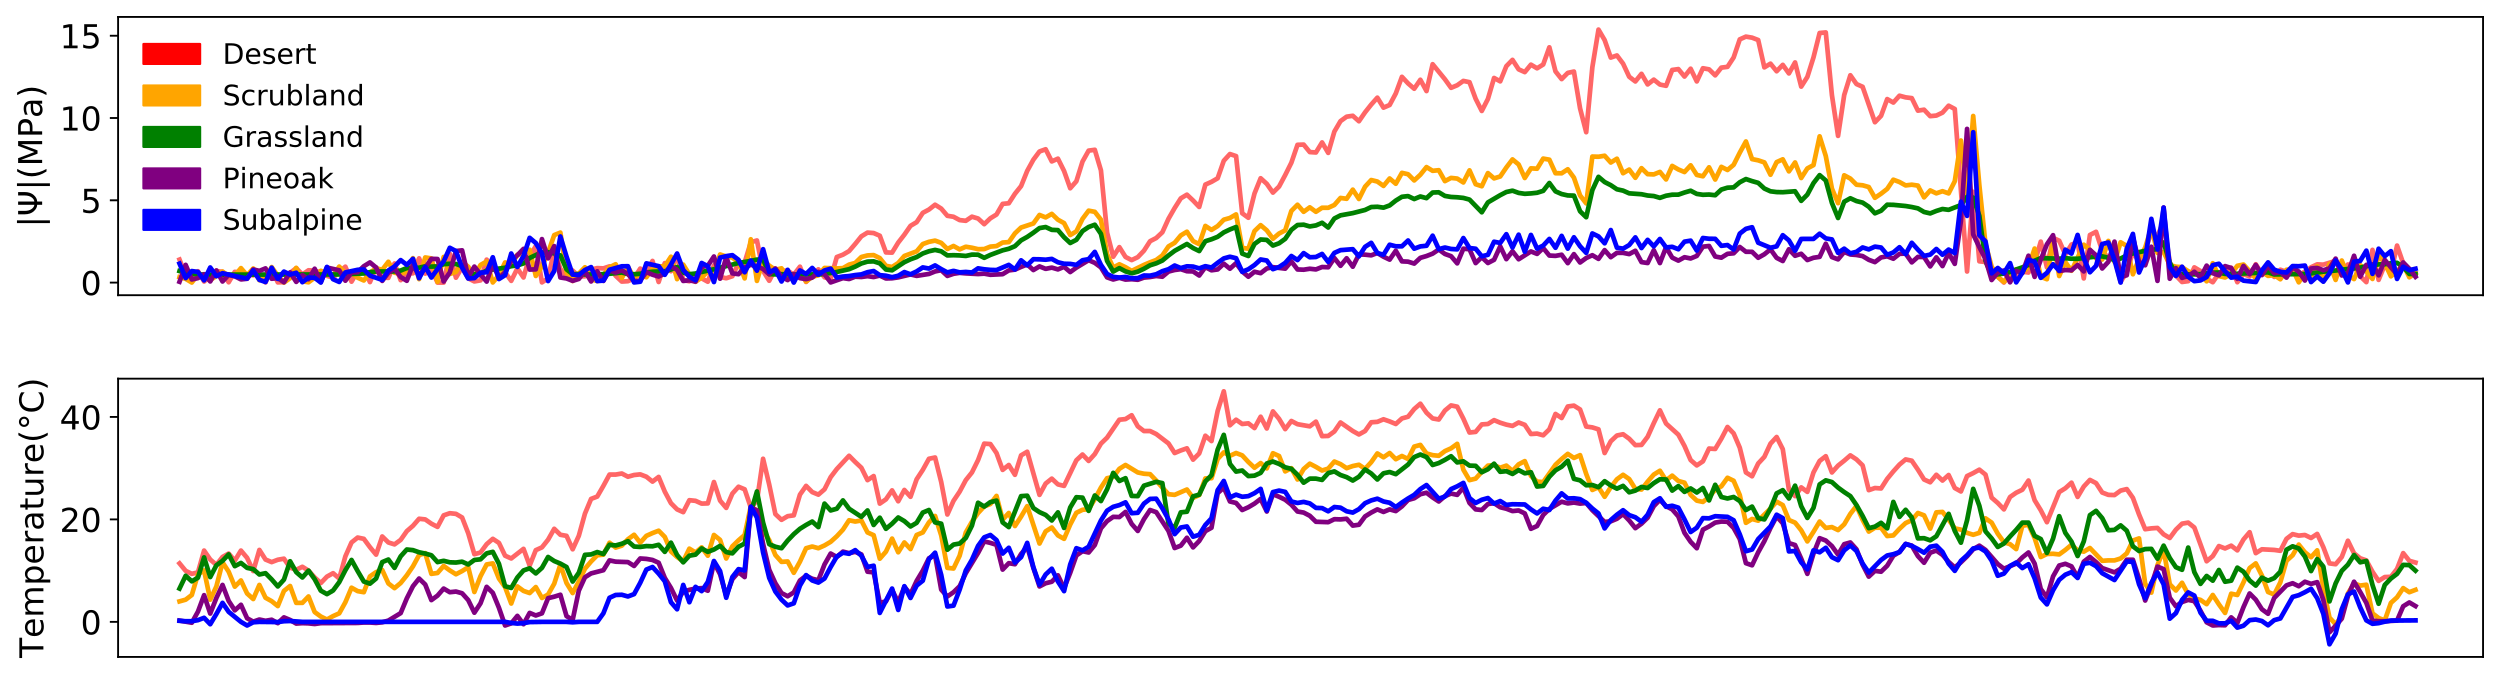 <?xml version="1.0" encoding="utf-8" standalone="no"?>
<!DOCTYPE svg PUBLIC "-//W3C//DTD SVG 1.1//EN"
  "http://www.w3.org/Graphics/SVG/1.1/DTD/svg11.dtd">
<!-- Created with matplotlib (https://matplotlib.org/) -->
<svg height="286.627pt" version="1.1" viewBox="0 0 1061.755 286.627" width="1061.755pt" xmlns="http://www.w3.org/2000/svg" xmlns:xlink="http://www.w3.org/1999/xlink">
 <defs>
  <style type="text/css">
*{stroke-linecap:butt;stroke-linejoin:round;}
  </style>
 </defs>
 <g id="figure_1">
  <g id="patch_1">
   <path d="M 0 286.627 
L 1061.755 286.627 
L 1061.755 0 
L 0 0 
z
" style="fill:#ffffff;"/>
  </g>
  <g id="axes_1">
   <g id="patch_2">
    <path d="M 50.155 125.374 
L 1054.555 125.374 
L 1054.555 7.2 
L 50.155 7.2 
z
" style="fill:#ffffff;"/>
   </g>
   <g id="matplotlib.axis_1">
    <g id="xtick_1"/>
    <g id="xtick_2"/>
    <g id="xtick_3"/>
    <g id="xtick_4"/>
    <g id="xtick_5"/>
    <g id="xtick_6"/>
    <g id="xtick_7"/>
    <g id="xtick_8"/>
   </g>
   <g id="matplotlib.axis_2">
    <g id="ytick_1">
     <g id="line2d_1">
      <defs>
       <path d="M 0 0 
L -3.5 0 
" id="md9663b1574" style="stroke:#000000;stroke-width:0.8;"/>
      </defs>
      <g>
       <use style="stroke:#000000;stroke-width:0.8;" x="50.155" xlink:href="#md9663b1574" y="120.012"/>
      </g>
     </g>
     <g id="text_1">
      <!-- 0 -->
      <defs>
       <path d="M 31.781 66.406 
Q 24.172 66.406 20.328 58.906 
Q 16.5 51.422 16.5 36.375 
Q 16.5 21.391 20.328 13.891 
Q 24.172 6.391 31.781 6.391 
Q 39.453 6.391 43.281 13.891 
Q 47.125 21.391 47.125 36.375 
Q 47.125 51.422 43.281 58.906 
Q 39.453 66.406 31.781 66.406 
z
M 31.781 74.219 
Q 44.047 74.219 50.516 64.516 
Q 56.984 54.828 56.984 36.375 
Q 56.984 17.969 50.516 8.266 
Q 44.047 -1.422 31.781 -1.422 
Q 19.531 -1.422 13.062 8.266 
Q 6.594 17.969 6.594 36.375 
Q 6.594 54.828 13.062 64.516 
Q 19.531 74.219 31.781 74.219 
z
" id="DejaVuSans-48"/>
      </defs>
      <g transform="translate(34.248 125.331)scale(0.14 -0.14)">
       <use xlink:href="#DejaVuSans-48"/>
      </g>
     </g>
    </g>
    <g id="ytick_2">
     <g id="line2d_2">
      <g>
       <use style="stroke:#000000;stroke-width:0.8;" x="50.155" xlink:href="#md9663b1574" y="85.064"/>
      </g>
     </g>
     <g id="text_2">
      <!-- 5 -->
      <defs>
       <path d="M 10.797 72.906 
L 49.516 72.906 
L 49.516 64.594 
L 19.828 64.594 
L 19.828 46.734 
Q 21.969 47.469 24.109 47.828 
Q 26.266 48.188 28.422 48.188 
Q 40.625 48.188 47.75 41.5 
Q 54.891 34.812 54.891 23.391 
Q 54.891 11.625 47.562 5.094 
Q 40.234 -1.422 26.906 -1.422 
Q 22.312 -1.422 17.547 -0.641 
Q 12.797 0.141 7.719 1.703 
L 7.719 11.625 
Q 12.109 9.234 16.797 8.062 
Q 21.484 6.891 26.703 6.891 
Q 35.156 6.891 40.078 11.328 
Q 45.016 15.766 45.016 23.391 
Q 45.016 31 40.078 35.438 
Q 35.156 39.891 26.703 39.891 
Q 22.75 39.891 18.812 39.016 
Q 14.891 38.141 10.797 36.281 
z
" id="DejaVuSans-53"/>
      </defs>
      <g transform="translate(34.248 90.382)scale(0.14 -0.14)">
       <use xlink:href="#DejaVuSans-53"/>
      </g>
     </g>
    </g>
    <g id="ytick_3">
     <g id="line2d_3">
      <g>
       <use style="stroke:#000000;stroke-width:0.8;" x="50.155" xlink:href="#md9663b1574" y="50.115"/>
      </g>
     </g>
     <g id="text_3">
      <!-- 10 -->
      <defs>
       <path d="M 12.406 8.297 
L 28.516 8.297 
L 28.516 63.922 
L 10.984 60.406 
L 10.984 69.391 
L 28.422 72.906 
L 38.281 72.906 
L 38.281 8.297 
L 54.391 8.297 
L 54.391 0 
L 12.406 0 
z
" id="DejaVuSans-49"/>
      </defs>
      <g transform="translate(25.34 55.434)scale(0.14 -0.14)">
       <use xlink:href="#DejaVuSans-49"/>
       <use x="63.623" xlink:href="#DejaVuSans-48"/>
      </g>
     </g>
    </g>
    <g id="ytick_4">
     <g id="line2d_4">
      <g>
       <use style="stroke:#000000;stroke-width:0.8;" x="50.155" xlink:href="#md9663b1574" y="15.167"/>
      </g>
     </g>
     <g id="text_4">
      <!-- 15 -->
      <g transform="translate(25.34 20.486)scale(0.14 -0.14)">
       <use xlink:href="#DejaVuSans-49"/>
       <use x="63.623" xlink:href="#DejaVuSans-53"/>
      </g>
     </g>
    </g>
    <g id="text_5">
     <!-- |$\Psi$|(MPa) -->
     <defs>
      <path d="M 21 76.422 
L 21 -23.578 
L 12.703 -23.578 
L 12.703 76.422 
z
" id="DejaVuSans-124"/>
      <path d="M 34.469 0 
Q 34.516 6.547 34.469 15.141 
Q 24.031 15.141 14.844 25.391 
Q 5.859 35.359 5.609 52.938 
L 5.609 72.906 
L 16.016 72.906 
L 16.016 52.938 
Q 16.016 39.156 22.359 31.156 
Q 27.734 24.312 34.469 23.641 
L 34.469 72.906 
L 44.344 72.906 
L 44.344 23.641 
Q 51.078 24.312 56.453 31.156 
Q 62.797 39.156 62.797 52.938 
L 62.797 72.906 
L 73.188 72.906 
L 73.188 52.938 
Q 72.953 35.359 63.969 25.391 
Q 54.781 15.141 44.344 15.141 
Q 44.281 11.625 44.344 0 
z
" id="DejaVuSans-936"/>
      <path d="M 31 75.875 
Q 24.469 64.656 21.281 53.656 
Q 18.109 42.672 18.109 31.391 
Q 18.109 20.125 21.312 9.062 
Q 24.516 -2 31 -13.188 
L 23.188 -13.188 
Q 15.875 -1.703 12.234 9.375 
Q 8.594 20.453 8.594 31.391 
Q 8.594 42.281 12.203 53.312 
Q 15.828 64.359 23.188 75.875 
z
" id="DejaVuSans-40"/>
      <path d="M 9.812 72.906 
L 24.516 72.906 
L 43.109 23.297 
L 61.812 72.906 
L 76.516 72.906 
L 76.516 0 
L 66.891 0 
L 66.891 64.016 
L 48.094 14.016 
L 38.188 14.016 
L 19.391 64.016 
L 19.391 0 
L 9.812 0 
z
" id="DejaVuSans-77"/>
      <path d="M 19.672 64.797 
L 19.672 37.406 
L 32.078 37.406 
Q 38.969 37.406 42.719 40.969 
Q 46.484 44.531 46.484 51.125 
Q 46.484 57.672 42.719 61.234 
Q 38.969 64.797 32.078 64.797 
z
M 9.812 72.906 
L 32.078 72.906 
Q 44.344 72.906 50.609 67.359 
Q 56.891 61.812 56.891 51.125 
Q 56.891 40.328 50.609 34.812 
Q 44.344 29.297 32.078 29.297 
L 19.672 29.297 
L 19.672 0 
L 9.812 0 
z
" id="DejaVuSans-80"/>
      <path d="M 34.281 27.484 
Q 23.391 27.484 19.188 25 
Q 14.984 22.516 14.984 16.5 
Q 14.984 11.719 18.141 8.906 
Q 21.297 6.109 26.703 6.109 
Q 34.188 6.109 38.703 11.406 
Q 43.219 16.703 43.219 25.484 
L 43.219 27.484 
z
M 52.203 31.203 
L 52.203 0 
L 43.219 0 
L 43.219 8.297 
Q 40.141 3.328 35.547 0.953 
Q 30.953 -1.422 24.312 -1.422 
Q 15.922 -1.422 10.953 3.297 
Q 6 8.016 6 15.922 
Q 6 25.141 12.172 29.828 
Q 18.359 34.516 30.609 34.516 
L 43.219 34.516 
L 43.219 35.406 
Q 43.219 41.609 39.141 45 
Q 35.062 48.391 27.688 48.391 
Q 23 48.391 18.547 47.266 
Q 14.109 46.141 10.016 43.891 
L 10.016 52.203 
Q 14.938 54.109 19.578 55.047 
Q 24.219 56 28.609 56 
Q 40.484 56 46.344 49.844 
Q 52.203 43.703 52.203 31.203 
z
" id="DejaVuSans-97"/>
      <path d="M 8.016 75.875 
L 15.828 75.875 
Q 23.141 64.359 26.781 53.312 
Q 30.422 42.281 30.422 31.391 
Q 30.422 20.453 26.781 9.375 
Q 23.141 -1.703 15.828 -13.188 
L 8.016 -13.188 
Q 14.5 -2 17.703 9.062 
Q 20.906 20.125 20.906 31.391 
Q 20.906 42.672 17.703 53.656 
Q 14.5 64.656 8.016 75.875 
z
" id="DejaVuSans-41"/>
     </defs>
     <g transform="translate(17.98 96.527)rotate(-90)scale(0.14 -0.14)">
      <use transform="translate(0 0.578)" xlink:href="#DejaVuSans-124"/>
      <use transform="translate(33.691 0.578)" xlink:href="#DejaVuSans-936"/>
      <use transform="translate(112.402 0.578)" xlink:href="#DejaVuSans-124"/>
      <use transform="translate(146.094 0.578)" xlink:href="#DejaVuSans-40"/>
      <use transform="translate(185.107 0.578)" xlink:href="#DejaVuSans-77"/>
      <use transform="translate(271.387 0.578)" xlink:href="#DejaVuSans-80"/>
      <use transform="translate(331.689 0.578)" xlink:href="#DejaVuSans-97"/>
      <use transform="translate(392.969 0.578)" xlink:href="#DejaVuSans-41"/>
     </g>
    </g>
   </g>
   <g id="line2d_5">
    <path clip-path="url(#p38fe96c745)" d="M 76.243 110.246 
L 78.852 116.861 
L 81.461 117.292 
L 84.07 115.19 
L 86.679 119.561 
L 91.896 115.073 
L 94.505 115.486 
L 97.114 119.876 
L 99.723 115.45 
L 102.332 115.932 
L 104.94 116.642 
L 107.549 116.931 
L 110.158 116.23 
L 112.767 119.922 
L 115.376 114.319 
L 117.985 119.924 
L 120.593 119.802 
L 123.202 115.898 
L 125.811 113.906 
L 128.42 116.598 
L 131.029 114.788 
L 133.638 114.942 
L 136.246 115.769 
L 138.855 117.154 
L 141.464 117.939 
L 144.073 115.424 
L 146.682 113.26 
L 149.291 119.617 
L 151.899 115.293 
L 154.508 114.076 
L 157.117 119.801 
L 159.726 113.566 
L 162.335 117.832 
L 164.944 118.018 
L 167.552 111.899 
L 170.161 118.986 
L 172.77 116.135 
L 175.379 116.076 
L 177.988 109.728 
L 180.597 116.195 
L 183.205 114.246 
L 185.814 120.002 
L 188.423 120.002 
L 191.032 107.811 
L 193.641 117.936 
L 196.25 113.47 
L 198.858 118.229 
L 201.467 119.526 
L 204.076 119.072 
L 206.685 110.266 
L 209.294 113.696 
L 211.903 116.369 
L 214.511 115.694 
L 217.12 119.274 
L 219.729 114 
L 222.338 117.839 
L 224.947 108.82 
L 227.556 104.511 
L 230.164 119.925 
L 232.773 118.224 
L 235.382 106.127 
L 237.991 114.203 
L 240.6 117.468 
L 243.209 114.897 
L 245.817 117.419 
L 248.426 117.343 
L 251.035 114.489 
L 253.644 113.869 
L 256.253 113.986 
L 258.861 113.127 
L 261.47 117.119 
L 264.079 119.582 
L 266.688 119.425 
L 269.297 118.187 
L 271.906 114.066 
L 274.514 116.009 
L 277.123 110.825 
L 279.732 119.756 
L 282.341 111.751 
L 284.95 115.191 
L 287.559 108.435 
L 290.167 118.988 
L 292.776 119.456 
L 295.385 117.753 
L 297.994 118.211 
L 300.603 119.647 
L 303.212 112.674 
L 305.82 117.629 
L 308.429 118.169 
L 311.038 117.314 
L 313.647 111.75 
L 316.256 111.461 
L 318.865 102.91 
L 321.473 102.123 
L 324.082 115.061 
L 326.691 119.236 
L 329.3 114.299 
L 331.909 114.988 
L 334.518 114.945 
L 337.126 116.682 
L 339.735 113.266 
L 342.344 119.732 
L 344.953 116.888 
L 347.562 114.376 
L 350.171 117.768 
L 352.779 118.386 
L 355.388 109.164 
L 357.997 108.167 
L 360.606 106.643 
L 363.215 103.599 
L 365.824 100.377 
L 368.432 98.782 
L 371.041 98.981 
L 373.65 100.113 
L 376.259 107.203 
L 378.868 107.291 
L 381.477 103.027 
L 384.085 99.669 
L 386.694 95.909 
L 389.303 94.36 
L 391.912 90.393 
L 394.521 88.997 
L 397.13 86.948 
L 399.738 88.588 
L 402.347 91.651 
L 404.956 92.062 
L 407.565 93.473 
L 410.174 93.777 
L 412.783 92.028 
L 415.391 92.808 
L 418 95.204 
L 420.609 92.717 
L 423.218 91.106 
L 425.827 86.584 
L 428.436 86.328 
L 431.044 82.294 
L 433.653 79.038 
L 436.262 72.573 
L 438.871 67.826 
L 441.48 64.334 
L 444.089 63.39 
L 446.697 68.553 
L 449.306 67.383 
L 451.915 72.622 
L 454.524 79.948 
L 457.133 76.986 
L 459.741 68.63 
L 462.35 63.971 
L 464.959 63.618 
L 467.568 72.352 
L 470.177 98.752 
L 472.786 109.025 
L 475.394 104.961 
L 478.003 109.128 
L 480.612 110.464 
L 483.221 109.217 
L 485.83 106.476 
L 488.439 102.437 
L 491.047 101.092 
L 493.656 98.65 
L 496.265 92.911 
L 498.874 88.355 
L 501.483 84.235 
L 504.092 82.674 
L 506.7 85.148 
L 509.309 87.892 
L 511.918 78.394 
L 514.527 77.224 
L 517.136 75.719 
L 519.745 68.264 
L 522.353 65.422 
L 524.962 66.299 
L 527.571 90.58 
L 530.18 92.485 
L 532.789 82.181 
L 535.398 75.703 
L 538.006 78.077 
L 540.615 81.798 
L 543.224 79.23 
L 545.833 74.333 
L 548.442 69.112 
L 551.051 61.503 
L 553.659 61.405 
L 556.268 64.587 
L 558.877 64.759 
L 561.486 60.49 
L 564.095 64.928 
L 566.704 55.889 
L 569.312 51.439 
L 571.921 49.558 
L 574.53 49.172 
L 577.139 51.493 
L 579.748 47.706 
L 582.357 44.412 
L 584.965 41.481 
L 587.574 45.715 
L 590.183 44.594 
L 592.792 39.689 
L 595.401 32.631 
L 598.01 35.422 
L 600.618 37.684 
L 603.227 33.875 
L 605.836 38.671 
L 608.445 27.277 
L 613.663 33.67 
L 616.271 37.298 
L 618.88 36.212 
L 621.489 34.365 
L 624.098 34.908 
L 626.707 41.937 
L 629.316 47.117 
L 631.924 42.009 
L 634.533 33.118 
L 637.142 34.549 
L 639.751 28.1 
L 642.36 25.433 
L 644.969 29.456 
L 647.577 30.624 
L 650.186 27.456 
L 652.795 29.008 
L 655.404 27.392 
L 658.013 20.097 
L 660.621 30.32 
L 663.23 33.593 
L 665.839 30.954 
L 668.448 30.389 
L 671.057 46.03 
L 673.666 56.142 
L 676.274 28.558 
L 678.883 12.572 
L 681.492 17.023 
L 684.101 24.459 
L 686.71 23.553 
L 689.319 27.026 
L 691.927 32.602 
L 694.536 34.589 
L 697.145 31.356 
L 699.754 35.856 
L 702.363 33.821 
L 704.972 35.906 
L 707.58 36.443 
L 710.189 29.711 
L 712.798 29.345 
L 715.407 32.508 
L 718.016 29.182 
L 720.625 34.572 
L 723.233 28.981 
L 725.842 29.462 
L 728.451 31.998 
L 731.06 28.717 
L 733.669 28.391 
L 736.278 24.407 
L 738.886 16.719 
L 741.495 15.555 
L 744.104 15.994 
L 746.713 17.001 
L 749.322 28.609 
L 751.931 27.037 
L 754.539 30.257 
L 757.148 27.546 
L 759.757 31.179 
L 762.366 26.517 
L 764.975 36.784 
L 767.584 32.68 
L 770.192 24.367 
L 772.801 14.009 
L 775.41 13.773 
L 778.019 40.391 
L 780.628 57.706 
L 783.237 40.361 
L 785.845 31.962 
L 788.454 35.698 
L 791.063 36.86 
L 796.281 51.912 
L 798.89 49.206 
L 801.498 42.086 
L 804.107 43.553 
L 806.716 40.647 
L 809.325 41.348 
L 811.934 41.675 
L 814.543 46.991 
L 817.151 46.587 
L 819.76 49.333 
L 822.369 49.08 
L 824.978 47.835 
L 827.587 44.891 
L 830.196 46.286 
L 835.413 115.306 
L 838.022 81.456 
L 840.631 110.984 
L 843.24 111.266 
L 845.849 116.441 
L 848.457 117.465 
L 851.066 119.983 
L 853.675 116.32 
L 856.284 117.223 
L 858.893 115.389 
L 861.501 115.733 
L 864.11 111.461 
L 866.719 102.624 
L 869.328 113.548 
L 871.937 101.023 
L 874.546 102.234 
L 877.154 108.105 
L 879.763 103.862 
L 882.372 102.999 
L 884.981 118.245 
L 887.59 99.796 
L 890.199 98.448 
L 892.807 106.481 
L 895.416 109.621 
L 898.025 109.251 
L 900.634 119.719 
L 903.243 115.408 
L 905.852 106.988 
L 908.46 111.235 
L 911.069 106.481 
L 913.678 98.534 
L 916.287 100.162 
L 918.896 94.096 
L 921.505 111.331 
L 924.113 117.023 
L 926.722 119.755 
L 929.331 119.408 
L 931.94 113.554 
L 934.549 115.108 
L 937.158 118.334 
L 939.766 119.858 
L 942.375 116.098 
L 944.984 115.19 
L 947.593 113.686 
L 950.202 119.858 
L 952.811 116.364 
L 955.419 117.433 
L 958.028 112.224 
L 960.637 116.33 
L 963.246 113.006 
L 965.855 117.605 
L 968.464 114.55 
L 971.072 115.458 
L 973.681 115.386 
L 976.29 116.732 
L 978.899 115.376 
L 981.508 113.509 
L 984.117 112.268 
L 986.725 112.394 
L 991.943 110.778 
L 994.552 115.555 
L 997.161 112.326 
L 999.77 113.177 
L 1002.378 117.287 
L 1004.987 119.817 
L 1007.596 106.128 
L 1010.205 118.867 
L 1012.814 112.504 
L 1015.423 115.968 
L 1018.031 104.301 
L 1020.64 111.814 
L 1023.249 115.502 
L 1025.858 116.016 
L 1025.858 116.016 
" style="fill:none;stroke:#ff0000;stroke-linecap:square;stroke-opacity:0.6;stroke-width:2;"/>
   </g>
   <g id="line2d_6">
    <path clip-path="url(#p38fe96c745)" d="M 76.243 117.708 
L 78.852 118.431 
L 81.461 119.99 
L 84.07 116.624 
L 86.679 117.298 
L 89.287 118.929 
L 91.896 117.217 
L 94.505 115.329 
L 97.114 117.209 
L 99.723 117.007 
L 102.332 113.873 
L 104.94 116.925 
L 107.549 114.031 
L 110.158 118.988 
L 112.767 117.924 
L 115.376 113.424 
L 117.985 117.112 
L 120.593 119.995 
L 123.202 118.151 
L 125.811 113.768 
L 128.42 119.451 
L 131.029 119.889 
L 133.638 117.935 
L 136.246 115.004 
L 138.855 116.207 
L 141.464 117.152 
L 144.073 113.222 
L 146.682 116.091 
L 149.291 115.8 
L 151.899 117.933 
L 154.508 119.116 
L 157.117 115.805 
L 159.726 113.942 
L 162.335 114.565 
L 164.944 111.176 
L 167.552 115.827 
L 170.161 116.272 
L 172.77 115.348 
L 175.379 109.643 
L 177.988 118.547 
L 180.597 109.338 
L 183.205 109.756 
L 185.814 119.714 
L 188.423 109.116 
L 191.032 116.365 
L 193.641 115.496 
L 196.25 111.172 
L 198.858 113.29 
L 201.467 117.361 
L 204.076 112.534 
L 206.685 111.056 
L 209.294 119.953 
L 211.903 116.9 
L 214.511 111.463 
L 217.12 112.355 
L 219.729 108.192 
L 222.338 107.689 
L 224.947 106.065 
L 227.556 117.198 
L 230.164 113.111 
L 232.773 107.28 
L 235.382 99.841 
L 237.991 98.786 
L 240.6 115.717 
L 243.209 119.353 
L 245.817 116.188 
L 248.426 113.5 
L 251.035 118.637 
L 253.644 119.371 
L 256.253 116.781 
L 258.861 113.529 
L 261.47 112.229 
L 264.079 118.065 
L 266.688 113.36 
L 269.297 117.948 
L 271.906 116.526 
L 274.514 117.753 
L 277.123 114.322 
L 279.732 113.151 
L 282.341 113.02 
L 284.95 109.034 
L 287.559 118.549 
L 290.167 112.368 
L 292.776 116.555 
L 295.385 119.697 
L 297.994 117.886 
L 300.603 115.336 
L 303.212 115.468 
L 305.82 108.075 
L 308.429 108.931 
L 311.038 109.413 
L 313.647 111.411 
L 316.256 118.228 
L 318.865 101.627 
L 321.473 119.295 
L 324.082 110.37 
L 326.691 112.812 
L 329.3 114.593 
L 331.909 113.958 
L 334.518 118.309 
L 337.126 117.98 
L 339.735 115.69 
L 342.344 119.546 
L 344.953 117.562 
L 347.562 116.924 
L 350.171 113.798 
L 355.388 113.997 
L 357.997 113.878 
L 360.606 112.388 
L 363.215 111.687 
L 365.824 109.143 
L 368.432 108.478 
L 371.041 108.338 
L 373.65 109.606 
L 376.259 112.894 
L 378.868 113.388 
L 381.477 111.703 
L 384.085 108.707 
L 389.303 106.755 
L 391.912 103.652 
L 394.521 102.706 
L 397.13 102.19 
L 399.738 103.15 
L 402.347 105.732 
L 404.956 104.468 
L 407.565 105.919 
L 410.174 104.79 
L 412.783 105.212 
L 415.391 105.826 
L 418 105.783 
L 420.609 104.739 
L 423.218 104.508 
L 425.827 103.008 
L 428.436 102.825 
L 431.044 99.113 
L 433.653 96.636 
L 438.871 94.907 
L 441.48 91.295 
L 444.089 92.337 
L 446.697 90.84 
L 449.306 93.319 
L 451.915 94.76 
L 454.524 99.812 
L 457.133 98.275 
L 459.741 92.957 
L 462.35 89.472 
L 464.959 89.96 
L 467.568 93.293 
L 470.177 107.93 
L 472.786 113.644 
L 475.394 112.248 
L 478.003 113.487 
L 480.612 115.058 
L 485.83 112.513 
L 488.439 111.404 
L 491.047 110.42 
L 493.656 108.48 
L 496.265 104.649 
L 498.874 103.117 
L 501.483 99.98 
L 504.092 98.407 
L 506.7 102.407 
L 509.309 103.682 
L 511.918 95.958 
L 514.527 97.636 
L 517.136 96.018 
L 519.745 93.306 
L 522.353 92.572 
L 524.962 91.057 
L 527.571 105.297 
L 530.18 105.632 
L 532.789 98.137 
L 535.398 95.628 
L 538.006 97.84 
L 540.615 101.386 
L 543.224 99.171 
L 545.833 97.832 
L 548.442 89.587 
L 551.051 86.955 
L 553.659 89.948 
L 556.268 88.054 
L 558.877 89.951 
L 561.486 88.233 
L 564.095 88.251 
L 566.704 87.061 
L 569.312 84.072 
L 571.921 84.419 
L 574.53 80.547 
L 577.139 84.505 
L 579.748 79.279 
L 582.357 76.46 
L 584.965 77.1 
L 587.574 78.953 
L 590.183 75.804 
L 592.792 78.038 
L 595.401 73.413 
L 598.01 73.996 
L 600.618 76.624 
L 603.227 74.206 
L 605.836 70.965 
L 608.445 72.549 
L 611.054 72.284 
L 613.663 76.92 
L 616.271 75.558 
L 618.88 75.842 
L 621.489 77.481 
L 624.098 72.352 
L 626.707 78.234 
L 629.316 79.095 
L 631.924 73.518 
L 634.533 75.76 
L 637.142 74.951 
L 639.751 71.123 
L 642.36 67.703 
L 644.969 69.849 
L 647.577 75.583 
L 650.186 71.502 
L 652.795 71.648 
L 655.404 67.357 
L 658.013 67.818 
L 660.621 73.563 
L 663.23 73.596 
L 665.839 71.893 
L 668.448 75.448 
L 671.057 83.011 
L 673.666 86.359 
L 676.274 66.493 
L 678.883 66.569 
L 681.492 66.148 
L 684.101 69.02 
L 686.71 67.405 
L 689.319 73.57 
L 691.927 72.018 
L 694.536 75.508 
L 697.145 71.421 
L 699.754 73.963 
L 702.363 74.076 
L 704.972 73.01 
L 707.58 76.206 
L 710.189 70.462 
L 712.798 71.97 
L 715.407 73.066 
L 718.016 70.213 
L 720.625 74.292 
L 723.233 74.864 
L 725.842 71.053 
L 728.451 76.244 
L 731.06 70.865 
L 733.669 72.193 
L 736.278 70.009 
L 738.886 64.847 
L 741.495 60.085 
L 744.104 67.571 
L 746.713 68.094 
L 749.322 68.969 
L 751.931 74.211 
L 754.539 68.853 
L 757.148 67.667 
L 759.757 72.776 
L 762.366 68.991 
L 764.975 75.599 
L 767.584 71.526 
L 770.192 70.124 
L 772.801 57.908 
L 775.41 66.264 
L 778.019 80.092 
L 780.628 86.28 
L 783.237 74.45 
L 785.845 75.841 
L 788.454 78.447 
L 791.063 78.696 
L 793.672 79.431 
L 796.281 84.016 
L 798.89 82.265 
L 801.498 80.227 
L 804.107 76.322 
L 806.716 77.307 
L 809.325 78.749 
L 811.934 78.439 
L 814.543 78.821 
L 817.151 83.811 
L 819.76 80.876 
L 822.369 82.113 
L 824.978 81.206 
L 827.587 82.139 
L 830.196 76.973 
L 832.804 59.688 
L 835.413 82.941 
L 838.022 49.262 
L 840.631 78.612 
L 843.24 103.607 
L 845.849 113.224 
L 848.457 117.587 
L 851.066 119.735 
L 853.675 116.191 
L 856.284 114.396 
L 858.893 115.705 
L 861.501 113.421 
L 864.11 105.566 
L 866.719 117.535 
L 869.328 118.579 
L 871.937 102.018 
L 874.546 117.229 
L 877.154 111.302 
L 879.763 114.986 
L 884.981 103.925 
L 887.59 106.056 
L 890.199 109.767 
L 892.807 110.211 
L 895.416 102.317 
L 898.025 111.248 
L 900.634 102.901 
L 903.243 104.447 
L 905.852 116.49 
L 908.46 109.932 
L 911.069 105.131 
L 913.678 96.631 
L 916.287 107.427 
L 918.896 106.993 
L 921.505 112.537 
L 924.113 113.268 
L 926.722 113.468 
L 929.331 115.188 
L 931.94 116.42 
L 934.549 116.448 
L 937.158 119.467 
L 939.766 111.789 
L 942.375 117.265 
L 944.984 117.843 
L 947.593 116.297 
L 950.202 112.884 
L 952.811 112.34 
L 955.419 115.159 
L 958.028 118.278 
L 960.637 115.452 
L 963.246 117.175 
L 965.855 116.861 
L 968.464 118.598 
L 971.072 114.561 
L 973.681 114.371 
L 976.29 119.896 
L 978.899 116.027 
L 981.508 117.779 
L 984.117 113.117 
L 986.725 119.395 
L 989.334 112.021 
L 991.943 118.877 
L 994.552 110.655 
L 997.161 117.017 
L 999.77 118.515 
L 1002.378 112.581 
L 1004.987 115.209 
L 1007.596 118.467 
L 1010.205 108.539 
L 1012.814 111.723 
L 1015.423 117.371 
L 1018.031 115.251 
L 1020.64 112.372 
L 1023.249 117.773 
L 1025.858 116.146 
L 1025.858 116.146 
" style="fill:none;stroke:#ffa500;stroke-linecap:square;stroke-width:2;"/>
   </g>
   <g id="line2d_7">
    <path clip-path="url(#p38fe96c745)" d="M 76.243 115.121 
L 78.852 115.883 
L 81.461 116.352 
L 84.07 116.58 
L 91.896 116.646 
L 144.073 116.56 
L 154.508 116.143 
L 157.117 115.581 
L 159.726 115.314 
L 167.552 115.264 
L 170.161 114.908 
L 172.77 113.833 
L 175.379 113.856 
L 177.988 113.672 
L 180.597 113.12 
L 183.205 113.226 
L 185.814 113.138 
L 188.423 112.188 
L 191.032 112.034 
L 193.641 112.129 
L 196.25 112.988 
L 198.858 116.519 
L 201.467 116.5 
L 204.076 116.142 
L 206.685 114.944 
L 209.294 114.437 
L 214.511 113.711 
L 217.12 113.052 
L 219.729 112.701 
L 222.338 111.876 
L 224.947 109.564 
L 227.556 108.31 
L 230.164 107.242 
L 232.773 107.101 
L 235.382 107.618 
L 237.991 108.465 
L 240.6 114.39 
L 243.209 116.478 
L 245.817 116.395 
L 248.426 116.577 
L 253.644 116.564 
L 258.861 116.275 
L 264.079 115.73 
L 266.688 116.383 
L 269.297 116.478 
L 271.906 116.27 
L 274.514 115.705 
L 277.123 115.406 
L 282.341 115.195 
L 284.95 114.46 
L 287.559 113.393 
L 290.167 115.784 
L 292.776 116.443 
L 295.385 116.179 
L 297.994 115.505 
L 303.212 114.346 
L 313.647 111.696 
L 318.865 110.806 
L 321.473 110.25 
L 324.082 110.229 
L 326.691 116.396 
L 329.3 116.544 
L 331.909 116.464 
L 337.126 116.575 
L 347.562 116.534 
L 350.171 116.365 
L 355.388 115.516 
L 360.606 114.324 
L 363.215 113.232 
L 365.824 111.885 
L 368.432 111.106 
L 371.041 110.998 
L 373.65 111.837 
L 376.259 114.459 
L 378.868 114.804 
L 384.085 111.35 
L 386.694 110.119 
L 389.303 109.179 
L 391.912 107.651 
L 394.521 106.715 
L 397.13 106.143 
L 399.738 106.728 
L 402.347 108.477 
L 404.956 108.385 
L 407.565 108.478 
L 410.174 108.702 
L 412.783 108.135 
L 415.391 108.174 
L 418 109.496 
L 420.609 108.262 
L 425.827 106.313 
L 428.436 105.661 
L 431.044 104.558 
L 433.653 102.074 
L 436.262 100.615 
L 438.871 98.83 
L 441.48 96.865 
L 444.089 96.432 
L 446.697 97.616 
L 449.306 97.737 
L 451.915 100.751 
L 454.524 103.199 
L 457.133 101.854 
L 459.741 98.141 
L 462.35 96.408 
L 464.959 95.45 
L 467.568 99.314 
L 470.177 110.801 
L 472.786 115.328 
L 475.394 113.883 
L 478.003 115.25 
L 480.612 116.068 
L 483.221 115.375 
L 485.83 114.151 
L 488.439 112.669 
L 491.047 111.841 
L 493.656 110.656 
L 496.265 108.492 
L 498.874 106.534 
L 504.092 103.621 
L 506.7 105.344 
L 509.309 106.624 
L 511.918 102.44 
L 514.527 101.623 
L 517.136 100.569 
L 519.745 98.702 
L 522.353 97.451 
L 524.962 96.413 
L 527.571 107.709 
L 530.18 108.719 
L 532.789 103.607 
L 535.398 101.717 
L 538.006 101.894 
L 540.615 104.29 
L 543.224 103.315 
L 545.833 101.435 
L 548.442 97.618 
L 551.051 95.57 
L 553.659 95.426 
L 556.268 96.171 
L 558.877 95.737 
L 561.486 94.614 
L 564.095 96.625 
L 566.704 92.798 
L 569.312 91.46 
L 574.53 90.51 
L 579.748 89.173 
L 582.357 87.931 
L 584.965 87.815 
L 587.574 88.193 
L 590.183 87.249 
L 592.792 85.185 
L 595.401 83.576 
L 598.01 83.287 
L 600.618 84.531 
L 603.227 83.446 
L 605.836 84.147 
L 608.445 81.77 
L 611.054 81.664 
L 613.663 83.213 
L 616.271 83.651 
L 618.88 83.786 
L 621.489 84.058 
L 624.098 84.767 
L 629.316 90.151 
L 631.924 85.955 
L 637.142 82.892 
L 639.751 81.541 
L 642.36 80.98 
L 644.969 81.926 
L 647.577 82.307 
L 650.186 82.147 
L 652.795 81.864 
L 655.404 81.049 
L 658.013 77.73 
L 660.621 81.262 
L 663.23 82.417 
L 665.839 83.002 
L 668.448 83.081 
L 671.057 89.733 
L 673.666 92.251 
L 676.274 80.734 
L 678.883 75.106 
L 681.492 77.31 
L 684.101 78.648 
L 686.71 80.391 
L 689.319 80.959 
L 691.927 82.114 
L 697.145 82.494 
L 699.754 83.033 
L 702.363 83.262 
L 704.972 84.025 
L 707.58 83.127 
L 710.189 82.684 
L 712.798 82.668 
L 715.407 81.761 
L 718.016 81.004 
L 720.625 82.351 
L 723.233 82.725 
L 725.842 82.623 
L 728.451 82.915 
L 731.06 80.509 
L 733.669 79.708 
L 736.278 79.586 
L 738.886 77.409 
L 741.495 76.049 
L 744.104 76.922 
L 746.713 77.659 
L 749.322 80.066 
L 751.931 81.252 
L 754.539 81.572 
L 757.148 81.634 
L 762.366 81.233 
L 764.975 85.296 
L 767.584 82.653 
L 770.192 77.772 
L 772.801 74.382 
L 775.41 76.644 
L 778.019 86.188 
L 780.628 92.572 
L 783.237 85.667 
L 785.845 84.204 
L 788.454 85.4 
L 791.063 86.05 
L 793.672 87.801 
L 796.281 90.595 
L 798.89 89.5 
L 801.498 86.941 
L 804.107 86.998 
L 809.325 87.499 
L 811.934 87.93 
L 814.543 88.496 
L 817.151 90.026 
L 819.76 90.634 
L 822.369 89.585 
L 824.978 88.768 
L 827.587 89.119 
L 832.804 87.095 
L 835.413 83.627 
L 838.022 83.917 
L 840.631 91.674 
L 843.24 110.705 
L 845.849 116.575 
L 848.457 116.5 
L 851.066 116.19 
L 853.675 115.516 
L 856.284 114.445 
L 858.893 113.556 
L 861.501 112.498 
L 864.11 110.729 
L 866.719 109.626 
L 874.546 109.865 
L 877.154 109.65 
L 879.763 109.887 
L 882.372 109.892 
L 890.199 108.963 
L 892.807 108.889 
L 895.416 109.462 
L 898.025 110.503 
L 900.634 109.795 
L 903.243 108.496 
L 905.852 107.639 
L 911.069 106.52 
L 913.678 106.415 
L 916.287 105.56 
L 918.896 102.972 
L 921.505 111.588 
L 924.113 116.291 
L 926.722 116.34 
L 929.331 116.535 
L 934.549 116.421 
L 939.766 115.796 
L 942.375 115.738 
L 944.984 116.329 
L 950.202 116.269 
L 963.246 115.663 
L 965.855 116.55 
L 978.899 116.359 
L 981.508 116.128 
L 986.725 115.388 
L 991.943 114.883 
L 994.552 114.531 
L 999.77 113.984 
L 1002.378 113.66 
L 1004.987 113.071 
L 1007.596 112.606 
L 1010.205 112.296 
L 1012.814 112.21 
L 1015.423 111.816 
L 1018.031 111.628 
L 1020.64 113.288 
L 1023.249 116.346 
L 1025.858 116.362 
L 1025.858 116.362 
" style="fill:none;stroke:#008000;stroke-linecap:square;stroke-width:2;"/>
   </g>
   <g id="line2d_8">
    <path clip-path="url(#p38fe96c745)" d="M 76.243 119.661 
L 78.852 112.498 
L 81.461 118.682 
L 84.07 118.11 
L 86.679 116.461 
L 89.287 119.524 
L 91.896 114.856 
L 94.505 119.542 
L 97.114 116.727 
L 99.723 117.344 
L 102.332 118.664 
L 104.94 118.394 
L 107.549 114.43 
L 110.158 115.044 
L 112.767 113.984 
L 115.376 118.391 
L 117.985 118.108 
L 120.593 119.876 
L 123.202 115.693 
L 125.811 119.712 
L 128.42 116.843 
L 131.029 118.607 
L 133.638 114.135 
L 136.246 119.8 
L 138.855 113.627 
L 144.073 114.807 
L 146.682 119.213 
L 149.291 115.731 
L 151.899 115.608 
L 154.508 113.077 
L 157.117 111.45 
L 159.726 113.617 
L 162.335 119.288 
L 164.944 115.806 
L 167.552 114.121 
L 170.161 117.666 
L 172.77 119.245 
L 175.379 112.541 
L 177.988 116.99 
L 180.597 113.707 
L 183.205 109.932 
L 185.814 110.005 
L 188.423 119.541 
L 191.032 115.695 
L 193.641 106.619 
L 196.25 106.322 
L 198.858 117.555 
L 201.467 113.23 
L 204.076 116.524 
L 206.685 119.589 
L 209.294 111.957 
L 211.903 118.105 
L 214.511 115.6 
L 217.12 110.801 
L 219.729 108.406 
L 222.338 105.691 
L 224.947 114.491 
L 227.556 114.387 
L 230.164 101.553 
L 232.773 109.704 
L 235.382 104.533 
L 237.991 117.851 
L 240.6 118.262 
L 243.209 119.273 
L 245.817 118.474 
L 248.426 115.135 
L 251.035 119.531 
L 253.644 115.229 
L 256.253 119.309 
L 258.861 114.789 
L 261.47 115.769 
L 264.079 114.803 
L 266.688 116.403 
L 269.297 119.462 
L 271.906 119.156 
L 274.514 115.523 
L 277.123 116.664 
L 279.732 117.444 
L 282.341 116.089 
L 284.95 113.017 
L 287.559 114.604 
L 290.167 119.318 
L 292.776 119.037 
L 295.385 119.61 
L 297.994 113.379 
L 300.603 112.884 
L 303.212 108.938 
L 305.82 118.356 
L 308.429 109.266 
L 311.038 116.099 
L 313.647 116.442 
L 316.256 113.585 
L 318.865 112.449 
L 321.473 113.088 
L 324.082 114.249 
L 326.691 116.469 
L 329.3 114.014 
L 331.909 117.574 
L 334.518 118.951 
L 337.126 116.386 
L 339.735 118.128 
L 342.344 118.541 
L 344.953 117.91 
L 347.562 115.468 
L 350.171 116.456 
L 352.779 119.945 
L 357.997 118.116 
L 360.606 118.507 
L 363.215 117.513 
L 365.824 117.637 
L 368.432 117.286 
L 371.041 117.653 
L 373.65 117.044 
L 376.259 118.269 
L 378.868 118.181 
L 381.477 117.795 
L 386.694 116.558 
L 389.303 117.164 
L 394.521 116.34 
L 397.13 115.28 
L 399.738 114.754 
L 402.347 117.179 
L 404.956 116.281 
L 407.565 115.877 
L 410.174 116.108 
L 415.391 116.386 
L 418 116.222 
L 420.609 116.702 
L 425.827 116.441 
L 428.436 114.84 
L 431.044 114.512 
L 433.653 113.356 
L 436.262 112.323 
L 438.871 114.684 
L 441.48 113.143 
L 444.089 114.184 
L 446.697 113.657 
L 449.306 114.411 
L 451.915 113.322 
L 454.524 115.541 
L 457.133 113.661 
L 462.35 110.503 
L 464.959 111.633 
L 467.568 113.571 
L 470.177 117.799 
L 472.786 118.701 
L 475.394 118.002 
L 478.003 118.744 
L 480.612 118.58 
L 483.221 118.826 
L 485.83 117.898 
L 488.439 117.652 
L 491.047 117.214 
L 493.656 117.52 
L 496.265 115.334 
L 498.874 114.668 
L 501.483 114.322 
L 504.092 115.197 
L 506.7 115.275 
L 509.309 117.009 
L 511.918 113.452 
L 514.527 114.798 
L 517.136 114.43 
L 519.745 111.988 
L 522.353 114.123 
L 524.962 111.767 
L 527.571 115.29 
L 530.18 117.519 
L 532.789 115.413 
L 535.398 116.013 
L 538.006 114.026 
L 540.615 113.461 
L 545.833 114.098 
L 548.442 110.995 
L 551.051 114.441 
L 553.659 114.543 
L 556.268 114.14 
L 558.877 114.428 
L 561.486 113.401 
L 564.095 113.509 
L 566.704 109.591 
L 569.312 112.895 
L 571.921 109.695 
L 574.53 113.267 
L 577.139 108.051 
L 579.748 108.153 
L 582.357 108.444 
L 584.965 107.45 
L 587.574 109.023 
L 590.183 110.264 
L 592.792 106.498 
L 595.401 110.998 
L 598.01 111.13 
L 600.618 111.943 
L 603.227 109.509 
L 605.836 108.741 
L 608.445 107.712 
L 611.054 105.96 
L 613.663 107.861 
L 616.271 108.793 
L 618.88 111.846 
L 621.489 105.626 
L 624.098 105.846 
L 626.707 111.732 
L 629.316 109.234 
L 631.924 111.697 
L 634.533 110.338 
L 637.142 104.638 
L 639.751 110.058 
L 642.36 106.694 
L 644.969 110.1 
L 650.186 106.786 
L 652.795 107.827 
L 655.404 105.347 
L 658.013 108.528 
L 660.621 108.672 
L 663.23 108.188 
L 665.839 111.756 
L 668.448 107.939 
L 671.057 111.48 
L 673.666 109.584 
L 676.274 108.388 
L 678.883 109.944 
L 681.492 106.239 
L 684.101 109.222 
L 686.71 107.39 
L 689.319 107.391 
L 691.927 107.912 
L 694.536 106.502 
L 697.145 111.32 
L 699.754 111.71 
L 702.363 106.27 
L 704.972 111.724 
L 707.58 105.003 
L 710.189 109.416 
L 712.798 110.691 
L 715.407 109.245 
L 718.016 109.772 
L 720.625 108.699 
L 723.233 104.765 
L 725.842 104.468 
L 728.451 108.934 
L 731.06 109.432 
L 733.669 107.808 
L 736.278 107.57 
L 738.886 104.901 
L 741.495 106.924 
L 744.104 106.946 
L 746.713 109.477 
L 749.322 107.992 
L 751.931 105.89 
L 754.539 109.516 
L 757.148 110.852 
L 759.757 105.871 
L 762.366 108.626 
L 764.975 107.788 
L 767.584 110.436 
L 770.192 109.475 
L 772.801 109.087 
L 775.41 103.518 
L 778.019 109.178 
L 780.628 110.148 
L 783.237 107.003 
L 785.845 108.078 
L 788.454 108.287 
L 791.063 108.767 
L 793.672 110.341 
L 796.281 111.317 
L 798.89 109.329 
L 801.498 108.851 
L 804.107 109.876 
L 806.716 107.8 
L 809.325 107.7 
L 811.934 111.428 
L 814.543 109.112 
L 817.151 109.175 
L 819.76 113.138 
L 822.369 109.305 
L 824.978 113.004 
L 827.587 107.499 
L 830.196 112.056 
L 832.804 93.843 
L 835.413 54.746 
L 838.022 99.543 
L 840.631 104.958 
L 843.24 110 
L 845.849 118.917 
L 848.457 115.795 
L 851.066 114.896 
L 853.675 119.897 
L 856.284 115.015 
L 858.893 115.951 
L 861.501 108.616 
L 864.11 117.589 
L 866.719 110.305 
L 869.328 103.764 
L 871.937 99.887 
L 874.546 115.129 
L 877.154 114.677 
L 879.763 114.801 
L 882.372 112.545 
L 884.981 115.255 
L 887.59 106.123 
L 890.199 108.436 
L 892.807 114.018 
L 895.416 111.193 
L 898.025 102.629 
L 900.634 117.734 
L 903.243 116.891 
L 905.852 100.782 
L 908.46 111.268 
L 911.069 112.654 
L 913.678 104.8 
L 916.287 119.289 
L 918.896 88.147 
L 921.505 118.372 
L 924.113 113.888 
L 926.722 118.019 
L 929.331 117.263 
L 931.94 115.429 
L 934.549 117.858 
L 937.158 112.823 
L 939.766 116.012 
L 942.375 116.938 
L 944.984 113.018 
L 947.593 113.841 
L 950.202 118.397 
L 952.811 112.964 
L 955.419 116.471 
L 958.028 112.524 
L 960.637 116.834 
L 963.246 112.933 
L 965.855 116.088 
L 968.464 115.496 
L 971.072 117.906 
L 973.681 113.5 
L 976.29 115.353 
L 978.899 119.146 
L 981.508 114.053 
L 984.117 113.78 
L 986.725 114.778 
L 989.334 113.954 
L 991.943 109.845 
L 994.552 116.992 
L 997.161 116.028 
L 999.77 108.629 
L 1002.378 117.512 
L 1004.987 112.484 
L 1007.596 112.274 
L 1010.205 116.93 
L 1012.814 110.36 
L 1015.423 113.553 
L 1018.031 116.523 
L 1020.64 111.466 
L 1023.249 114.146 
L 1025.858 117.564 
L 1025.858 117.564 
" style="fill:none;stroke:#800080;stroke-linecap:square;stroke-width:2;"/>
   </g>
   <g id="line2d_9">
    <path clip-path="url(#p38fe96c745)" d="M 76.243 111.959 
L 78.852 118.106 
L 81.461 115.129 
L 84.07 115.481 
L 86.679 119.078 
L 89.287 113.605 
L 91.896 117.293 
L 94.505 116.02 
L 99.723 117.234 
L 104.94 118.288 
L 107.549 114.868 
L 110.158 118.849 
L 112.767 119.766 
L 115.376 113.707 
L 117.985 118.432 
L 120.593 115.353 
L 123.202 116.597 
L 125.811 115.834 
L 128.42 119.843 
L 131.029 117.895 
L 133.638 117.99 
L 136.246 119.976 
L 138.855 113.365 
L 141.464 118.577 
L 144.073 119.735 
L 146.682 115.704 
L 151.899 114.594 
L 154.508 114.454 
L 157.117 117.071 
L 162.335 118.875 
L 164.944 114.872 
L 167.552 113.177 
L 170.161 110.467 
L 172.77 112.483 
L 175.379 109.933 
L 177.988 118.155 
L 180.597 113.334 
L 183.205 117.86 
L 185.814 114.251 
L 188.423 111.02 
L 191.032 105.24 
L 193.641 106.639 
L 196.25 113.642 
L 198.858 118.28 
L 201.467 118.095 
L 204.076 115.818 
L 206.685 115.617 
L 209.294 109.275 
L 211.903 118.509 
L 214.511 116.874 
L 217.12 107.673 
L 219.729 113.357 
L 222.338 108.696 
L 224.947 101.011 
L 227.556 103.22 
L 230.164 107.566 
L 232.773 119.357 
L 235.382 115.109 
L 237.991 100.437 
L 240.6 108.978 
L 243.209 116.624 
L 245.817 116.78 
L 248.426 114.681 
L 251.035 113.444 
L 253.644 119.376 
L 256.253 119.168 
L 258.861 114.571 
L 264.079 113.099 
L 266.688 113.069 
L 269.297 119.949 
L 271.906 119.646 
L 274.514 111.849 
L 279.732 113.038 
L 282.341 116.705 
L 284.95 112.371 
L 287.559 107.666 
L 290.167 114.647 
L 292.776 117.563 
L 295.385 119.023 
L 297.994 111.691 
L 300.603 113.052 
L 303.212 119.777 
L 305.82 109.411 
L 308.429 108.781 
L 311.038 108.37 
L 313.647 110.329 
L 316.256 115.623 
L 318.865 110.673 
L 321.473 114.951 
L 324.082 105.834 
L 326.691 115.502 
L 329.3 114.546 
L 331.909 119.546 
L 334.518 114.602 
L 337.126 120.002 
L 339.735 114.864 
L 342.344 116.358 
L 344.953 113.802 
L 347.562 116.628 
L 350.171 114.868 
L 352.779 114.114 
L 355.388 117.866 
L 357.997 117.45 
L 360.606 117.24 
L 363.215 116.819 
L 365.824 116.536 
L 368.432 115.602 
L 371.041 115.111 
L 373.65 116.854 
L 376.259 117.104 
L 378.868 117.722 
L 381.477 117.117 
L 384.085 115.55 
L 386.694 116.502 
L 389.303 115.275 
L 391.912 113.572 
L 394.521 114.051 
L 397.13 112.722 
L 399.738 114.296 
L 402.347 115.695 
L 404.956 115.036 
L 407.565 115.677 
L 410.174 115.493 
L 412.783 115.729 
L 415.391 113.96 
L 418 114.375 
L 420.609 114.621 
L 423.218 114.698 
L 428.436 112.5 
L 431.044 114.438 
L 433.653 110.564 
L 436.262 112.67 
L 438.871 110.091 
L 441.48 110.135 
L 444.089 110.297 
L 446.697 109.957 
L 449.306 111.387 
L 451.915 112.013 
L 454.524 112.078 
L 457.133 112.502 
L 459.741 110.524 
L 462.35 110.064 
L 464.959 106.983 
L 467.568 112.486 
L 470.177 116.362 
L 472.786 117.592 
L 475.394 117.872 
L 478.003 117.614 
L 480.612 118.18 
L 483.221 118.113 
L 485.83 117.004 
L 488.439 117.074 
L 491.047 116.48 
L 493.656 115.167 
L 496.265 114.342 
L 498.874 112.767 
L 501.483 113.845 
L 504.092 113.102 
L 506.7 113.213 
L 509.309 113.978 
L 511.918 113.042 
L 514.527 113.639 
L 517.136 111.616 
L 519.745 109.752 
L 522.353 109.034 
L 524.962 109.66 
L 527.571 115.429 
L 530.18 114.359 
L 532.789 112.56 
L 535.398 110.2 
L 538.006 110.645 
L 540.615 114.315 
L 543.224 113.398 
L 545.833 111.659 
L 548.442 108.725 
L 551.051 110.448 
L 553.659 107.492 
L 556.268 109.262 
L 558.877 109.148 
L 561.486 107.851 
L 564.095 111.24 
L 566.704 107.404 
L 569.312 106.24 
L 574.53 105.829 
L 577.139 108.872 
L 579.748 104.838 
L 582.357 103.142 
L 584.965 107.46 
L 587.574 108.211 
L 590.183 103.931 
L 592.792 104.603 
L 595.401 104.608 
L 598.01 102.14 
L 600.618 105.62 
L 603.227 104.649 
L 605.836 104.373 
L 608.445 100.101 
L 611.054 105.807 
L 613.663 105.124 
L 616.271 105.734 
L 618.88 105.902 
L 621.489 101.109 
L 624.098 105.337 
L 626.707 105.645 
L 629.316 108.836 
L 631.924 108.223 
L 634.533 102.664 
L 637.142 103.171 
L 639.751 99.465 
L 642.36 105.119 
L 644.969 99.669 
L 647.577 106.94 
L 650.186 99.787 
L 652.795 105.575 
L 655.404 104.307 
L 658.013 101.478 
L 660.621 105.226 
L 663.23 100.18 
L 665.839 105.591 
L 668.448 100.779 
L 671.057 104.584 
L 673.666 107.388 
L 676.274 99.143 
L 678.883 100.413 
L 681.492 103.323 
L 684.101 97.703 
L 686.71 105.195 
L 689.319 105.596 
L 691.927 104.07 
L 694.536 100.817 
L 697.145 105.341 
L 699.754 101.876 
L 702.363 104.633 
L 704.972 101.49 
L 707.58 105.085 
L 710.189 104.822 
L 712.798 105.859 
L 715.407 102.628 
L 718.016 102.202 
L 720.625 106.412 
L 723.233 101.074 
L 725.842 101.402 
L 728.451 101.423 
L 731.06 104.403 
L 733.669 104.077 
L 736.278 105.977 
L 738.886 99.212 
L 741.495 97.181 
L 744.104 96.506 
L 746.713 103.076 
L 751.931 105.222 
L 754.539 104.631 
L 757.148 99.898 
L 759.757 102.085 
L 762.366 106.517 
L 764.975 101.472 
L 770.192 101.455 
L 772.801 99.253 
L 775.41 101.253 
L 778.019 101.685 
L 780.628 107.379 
L 783.237 105.608 
L 785.845 107.607 
L 788.454 106.934 
L 791.063 105.097 
L 793.672 105.919 
L 796.281 104.737 
L 798.89 105.12 
L 801.498 108.22 
L 804.107 107.214 
L 806.716 104.991 
L 809.325 107.895 
L 811.934 103.124 
L 814.543 106.025 
L 817.151 108.687 
L 819.76 108.143 
L 822.369 105.74 
L 824.978 108.179 
L 827.587 106 
L 830.196 107.473 
L 832.804 85.642 
L 835.413 91.68 
L 838.022 56.154 
L 840.631 99.908 
L 843.24 102.481 
L 845.849 116.075 
L 848.457 113.818 
L 851.066 115.991 
L 853.675 111.743 
L 856.284 119.916 
L 858.893 115.79 
L 861.501 110.386 
L 864.11 111.095 
L 866.719 117.98 
L 869.328 115.891 
L 871.937 112.214 
L 874.546 114.912 
L 877.154 106.041 
L 879.763 107.704 
L 882.372 99.778 
L 884.981 109.783 
L 887.59 115.623 
L 890.199 112.88 
L 892.807 103.633 
L 895.416 102.99 
L 898.025 110.398 
L 900.634 119.993 
L 903.243 105.643 
L 905.852 99.342 
L 908.46 115.715 
L 911.069 109.828 
L 913.678 92.948 
L 916.287 105.969 
L 918.896 88.187 
L 921.505 113.37 
L 924.113 117.194 
L 926.722 113.285 
L 929.331 117.554 
L 931.94 119.411 
L 934.549 119.092 
L 937.158 117.651 
L 939.766 112.606 
L 942.375 112.03 
L 944.984 115.179 
L 947.593 117.911 
L 950.202 117.514 
L 952.811 119.195 
L 958.028 119.773 
L 960.637 114.826 
L 963.246 111.428 
L 965.855 114.513 
L 968.464 115.465 
L 971.072 115.718 
L 973.681 112.997 
L 976.29 113.072 
L 978.899 112.795 
L 981.508 119.781 
L 984.117 117.418 
L 986.725 119.635 
L 989.334 116.063 
L 991.943 110.647 
L 994.552 114.4 
L 997.161 119.942 
L 999.77 111.131 
L 1002.378 110.819 
L 1004.987 106.458 
L 1007.596 116.312 
L 1010.205 105.63 
L 1012.814 108.783 
L 1015.423 106.672 
L 1018.031 118.45 
L 1020.64 113.277 
L 1023.249 114.756 
L 1025.858 114.139 
L 1025.858 114.139 
" style="fill:none;stroke:#0000ff;stroke-linecap:square;stroke-width:2;"/>
   </g>
   <g id="patch_3">
    <path d="M 50.155 125.374 
L 50.155 7.2 
" style="fill:none;stroke:#000000;stroke-linecap:square;stroke-linejoin:miter;stroke-width:0.8;"/>
   </g>
   <g id="patch_4">
    <path d="M 1054.555 125.374 
L 1054.555 7.2 
" style="fill:none;stroke:#000000;stroke-linecap:square;stroke-linejoin:miter;stroke-width:0.8;"/>
   </g>
   <g id="patch_5">
    <path d="M 50.155 125.374 
L 1054.555 125.374 
" style="fill:none;stroke:#000000;stroke-linecap:square;stroke-linejoin:miter;stroke-width:0.8;"/>
   </g>
   <g id="patch_6">
    <path d="M 50.155 7.2 
L 1054.555 7.2 
" style="fill:none;stroke:#000000;stroke-linecap:square;stroke-linejoin:miter;stroke-width:0.8;"/>
   </g>
   <g id="legend_1">
    <g id="patch_7">
     <path d="M 60.955 27.118 
L 84.955 27.118 
L 84.955 18.718 
L 60.955 18.718 
z
" style="fill:#ff0000;stroke:#ff0000;stroke-linejoin:miter;"/>
    </g>
    <g id="text_6">
     <!-- Desert -->
     <defs>
      <path d="M 19.672 64.797 
L 19.672 8.109 
L 31.594 8.109 
Q 46.688 8.109 53.688 14.938 
Q 60.688 21.781 60.688 36.531 
Q 60.688 51.172 53.688 57.984 
Q 46.688 64.797 31.594 64.797 
z
M 9.812 72.906 
L 30.078 72.906 
Q 51.266 72.906 61.172 64.094 
Q 71.094 55.281 71.094 36.531 
Q 71.094 17.672 61.125 8.828 
Q 51.172 0 30.078 0 
L 9.812 0 
z
" id="DejaVuSans-68"/>
      <path d="M 56.203 29.594 
L 56.203 25.203 
L 14.891 25.203 
Q 15.484 15.922 20.484 11.062 
Q 25.484 6.203 34.422 6.203 
Q 39.594 6.203 44.453 7.469 
Q 49.312 8.734 54.109 11.281 
L 54.109 2.781 
Q 49.266 0.734 44.188 -0.344 
Q 39.109 -1.422 33.891 -1.422 
Q 20.797 -1.422 13.156 6.188 
Q 5.516 13.812 5.516 26.812 
Q 5.516 40.234 12.766 48.109 
Q 20.016 56 32.328 56 
Q 43.359 56 49.781 48.891 
Q 56.203 41.797 56.203 29.594 
z
M 47.219 32.234 
Q 47.125 39.594 43.094 43.984 
Q 39.062 48.391 32.422 48.391 
Q 24.906 48.391 20.391 44.141 
Q 15.875 39.891 15.188 32.172 
z
" id="DejaVuSans-101"/>
      <path d="M 44.281 53.078 
L 44.281 44.578 
Q 40.484 46.531 36.375 47.5 
Q 32.281 48.484 27.875 48.484 
Q 21.188 48.484 17.844 46.438 
Q 14.5 44.391 14.5 40.281 
Q 14.5 37.156 16.891 35.375 
Q 19.281 33.594 26.516 31.984 
L 29.594 31.297 
Q 39.156 29.25 43.188 25.516 
Q 47.219 21.781 47.219 15.094 
Q 47.219 7.469 41.188 3.016 
Q 35.156 -1.422 24.609 -1.422 
Q 20.219 -1.422 15.453 -0.562 
Q 10.688 0.297 5.422 2 
L 5.422 11.281 
Q 10.406 8.688 15.234 7.391 
Q 20.062 6.109 24.812 6.109 
Q 31.156 6.109 34.562 8.281 
Q 37.984 10.453 37.984 14.406 
Q 37.984 18.062 35.516 20.016 
Q 33.062 21.969 24.703 23.781 
L 21.578 24.516 
Q 13.234 26.266 9.516 29.906 
Q 5.812 33.547 5.812 39.891 
Q 5.812 47.609 11.281 51.797 
Q 16.75 56 26.812 56 
Q 31.781 56 36.172 55.266 
Q 40.578 54.547 44.281 53.078 
z
" id="DejaVuSans-115"/>
      <path d="M 41.109 46.297 
Q 39.594 47.172 37.812 47.578 
Q 36.031 48 33.891 48 
Q 26.266 48 22.188 43.047 
Q 18.109 38.094 18.109 28.812 
L 18.109 0 
L 9.078 0 
L 9.078 54.688 
L 18.109 54.688 
L 18.109 46.188 
Q 20.953 51.172 25.484 53.578 
Q 30.031 56 36.531 56 
Q 37.453 56 38.578 55.875 
Q 39.703 55.766 41.062 55.516 
z
" id="DejaVuSans-114"/>
      <path d="M 18.312 70.219 
L 18.312 54.688 
L 36.812 54.688 
L 36.812 47.703 
L 18.312 47.703 
L 18.312 18.016 
Q 18.312 11.328 20.141 9.422 
Q 21.969 7.516 27.594 7.516 
L 36.812 7.516 
L 36.812 0 
L 27.594 0 
Q 17.188 0 13.234 3.875 
Q 9.281 7.766 9.281 18.016 
L 9.281 47.703 
L 2.688 47.703 
L 2.688 54.688 
L 9.281 54.688 
L 9.281 70.219 
z
" id="DejaVuSans-116"/>
     </defs>
     <g transform="translate(94.555 27.118)scale(0.12 -0.12)">
      <use xlink:href="#DejaVuSans-68"/>
      <use x="77.002" xlink:href="#DejaVuSans-101"/>
      <use x="138.525" xlink:href="#DejaVuSans-115"/>
      <use x="190.625" xlink:href="#DejaVuSans-101"/>
      <use x="252.148" xlink:href="#DejaVuSans-114"/>
      <use x="293.262" xlink:href="#DejaVuSans-116"/>
     </g>
    </g>
    <g id="patch_8">
     <path d="M 60.955 44.732 
L 84.955 44.732 
L 84.955 36.332 
L 60.955 36.332 
z
" style="fill:#ffa500;stroke:#ffa500;stroke-linejoin:miter;"/>
    </g>
    <g id="text_7">
     <!-- Scrubland -->
     <defs>
      <path d="M 53.516 70.516 
L 53.516 60.891 
Q 47.906 63.578 42.922 64.891 
Q 37.938 66.219 33.297 66.219 
Q 25.25 66.219 20.875 63.094 
Q 16.5 59.969 16.5 54.203 
Q 16.5 49.359 19.406 46.891 
Q 22.312 44.438 30.422 42.922 
L 36.375 41.703 
Q 47.406 39.594 52.656 34.297 
Q 57.906 29 57.906 20.125 
Q 57.906 9.516 50.797 4.047 
Q 43.703 -1.422 29.984 -1.422 
Q 24.812 -1.422 18.969 -0.25 
Q 13.141 0.922 6.891 3.219 
L 6.891 13.375 
Q 12.891 10.016 18.656 8.297 
Q 24.422 6.594 29.984 6.594 
Q 38.422 6.594 43.016 9.906 
Q 47.609 13.234 47.609 19.391 
Q 47.609 24.75 44.312 27.781 
Q 41.016 30.812 33.5 32.328 
L 27.484 33.5 
Q 16.453 35.688 11.516 40.375 
Q 6.594 45.062 6.594 53.422 
Q 6.594 63.094 13.406 68.656 
Q 20.219 74.219 32.172 74.219 
Q 37.312 74.219 42.625 73.281 
Q 47.953 72.359 53.516 70.516 
z
" id="DejaVuSans-83"/>
      <path d="M 48.781 52.594 
L 48.781 44.188 
Q 44.969 46.297 41.141 47.344 
Q 37.312 48.391 33.406 48.391 
Q 24.656 48.391 19.812 42.844 
Q 14.984 37.312 14.984 27.297 
Q 14.984 17.281 19.812 11.734 
Q 24.656 6.203 33.406 6.203 
Q 37.312 6.203 41.141 7.25 
Q 44.969 8.297 48.781 10.406 
L 48.781 2.094 
Q 45.016 0.344 40.984 -0.531 
Q 36.969 -1.422 32.422 -1.422 
Q 20.062 -1.422 12.781 6.344 
Q 5.516 14.109 5.516 27.297 
Q 5.516 40.672 12.859 48.328 
Q 20.219 56 33.016 56 
Q 37.156 56 41.109 55.141 
Q 45.062 54.297 48.781 52.594 
z
" id="DejaVuSans-99"/>
      <path d="M 8.5 21.578 
L 8.5 54.688 
L 17.484 54.688 
L 17.484 21.922 
Q 17.484 14.156 20.5 10.266 
Q 23.531 6.391 29.594 6.391 
Q 36.859 6.391 41.078 11.031 
Q 45.312 15.672 45.312 23.688 
L 45.312 54.688 
L 54.297 54.688 
L 54.297 0 
L 45.312 0 
L 45.312 8.406 
Q 42.047 3.422 37.719 1 
Q 33.406 -1.422 27.688 -1.422 
Q 18.266 -1.422 13.375 4.438 
Q 8.5 10.297 8.5 21.578 
z
M 31.109 56 
z
" id="DejaVuSans-117"/>
      <path d="M 48.688 27.297 
Q 48.688 37.203 44.609 42.844 
Q 40.531 48.484 33.406 48.484 
Q 26.266 48.484 22.188 42.844 
Q 18.109 37.203 18.109 27.297 
Q 18.109 17.391 22.188 11.75 
Q 26.266 6.109 33.406 6.109 
Q 40.531 6.109 44.609 11.75 
Q 48.688 17.391 48.688 27.297 
z
M 18.109 46.391 
Q 20.953 51.266 25.266 53.625 
Q 29.594 56 35.594 56 
Q 45.562 56 51.781 48.094 
Q 58.016 40.188 58.016 27.297 
Q 58.016 14.406 51.781 6.484 
Q 45.562 -1.422 35.594 -1.422 
Q 29.594 -1.422 25.266 0.953 
Q 20.953 3.328 18.109 8.203 
L 18.109 0 
L 9.078 0 
L 9.078 75.984 
L 18.109 75.984 
z
" id="DejaVuSans-98"/>
      <path d="M 9.422 75.984 
L 18.406 75.984 
L 18.406 0 
L 9.422 0 
z
" id="DejaVuSans-108"/>
      <path d="M 54.891 33.016 
L 54.891 0 
L 45.906 0 
L 45.906 32.719 
Q 45.906 40.484 42.875 44.328 
Q 39.844 48.188 33.797 48.188 
Q 26.516 48.188 22.312 43.547 
Q 18.109 38.922 18.109 30.906 
L 18.109 0 
L 9.078 0 
L 9.078 54.688 
L 18.109 54.688 
L 18.109 46.188 
Q 21.344 51.125 25.703 53.562 
Q 30.078 56 35.797 56 
Q 45.219 56 50.047 50.172 
Q 54.891 44.344 54.891 33.016 
z
" id="DejaVuSans-110"/>
      <path d="M 45.406 46.391 
L 45.406 75.984 
L 54.391 75.984 
L 54.391 0 
L 45.406 0 
L 45.406 8.203 
Q 42.578 3.328 38.25 0.953 
Q 33.938 -1.422 27.875 -1.422 
Q 17.969 -1.422 11.734 6.484 
Q 5.516 14.406 5.516 27.297 
Q 5.516 40.188 11.734 48.094 
Q 17.969 56 27.875 56 
Q 33.938 56 38.25 53.625 
Q 42.578 51.266 45.406 46.391 
z
M 14.797 27.297 
Q 14.797 17.391 18.875 11.75 
Q 22.953 6.109 30.078 6.109 
Q 37.203 6.109 41.297 11.75 
Q 45.406 17.391 45.406 27.297 
Q 45.406 37.203 41.297 42.844 
Q 37.203 48.484 30.078 48.484 
Q 22.953 48.484 18.875 42.844 
Q 14.797 37.203 14.797 27.297 
z
" id="DejaVuSans-100"/>
     </defs>
     <g transform="translate(94.555 44.732)scale(0.12 -0.12)">
      <use xlink:href="#DejaVuSans-83"/>
      <use x="63.477" xlink:href="#DejaVuSans-99"/>
      <use x="118.457" xlink:href="#DejaVuSans-114"/>
      <use x="159.57" xlink:href="#DejaVuSans-117"/>
      <use x="222.949" xlink:href="#DejaVuSans-98"/>
      <use x="286.426" xlink:href="#DejaVuSans-108"/>
      <use x="314.209" xlink:href="#DejaVuSans-97"/>
      <use x="375.488" xlink:href="#DejaVuSans-110"/>
      <use x="438.867" xlink:href="#DejaVuSans-100"/>
     </g>
    </g>
    <g id="patch_9">
     <path d="M 60.955 62.346 
L 84.955 62.346 
L 84.955 53.946 
L 60.955 53.946 
z
" style="fill:#008000;stroke:#008000;stroke-linejoin:miter;"/>
    </g>
    <g id="text_8">
     <!-- Grassland -->
     <defs>
      <path d="M 59.516 10.406 
L 59.516 29.984 
L 43.406 29.984 
L 43.406 38.094 
L 69.281 38.094 
L 69.281 6.781 
Q 63.578 2.734 56.688 0.656 
Q 49.812 -1.422 42 -1.422 
Q 24.906 -1.422 15.25 8.562 
Q 5.609 18.562 5.609 36.375 
Q 5.609 54.25 15.25 64.234 
Q 24.906 74.219 42 74.219 
Q 49.125 74.219 55.547 72.453 
Q 61.969 70.703 67.391 67.281 
L 67.391 56.781 
Q 61.922 61.422 55.766 63.766 
Q 49.609 66.109 42.828 66.109 
Q 29.438 66.109 22.719 58.641 
Q 16.016 51.172 16.016 36.375 
Q 16.016 21.625 22.719 14.156 
Q 29.438 6.688 42.828 6.688 
Q 48.047 6.688 52.141 7.594 
Q 56.25 8.5 59.516 10.406 
z
" id="DejaVuSans-71"/>
     </defs>
     <g transform="translate(94.555 62.346)scale(0.12 -0.12)">
      <use xlink:href="#DejaVuSans-71"/>
      <use x="77.49" xlink:href="#DejaVuSans-114"/>
      <use x="118.604" xlink:href="#DejaVuSans-97"/>
      <use x="179.883" xlink:href="#DejaVuSans-115"/>
      <use x="231.982" xlink:href="#DejaVuSans-115"/>
      <use x="284.082" xlink:href="#DejaVuSans-108"/>
      <use x="311.865" xlink:href="#DejaVuSans-97"/>
      <use x="373.145" xlink:href="#DejaVuSans-110"/>
      <use x="436.523" xlink:href="#DejaVuSans-100"/>
     </g>
    </g>
    <g id="patch_10">
     <path d="M 60.955 79.959 
L 84.955 79.959 
L 84.955 71.559 
L 60.955 71.559 
z
" style="fill:#800080;stroke:#800080;stroke-linejoin:miter;"/>
    </g>
    <g id="text_9">
     <!-- Pineoak -->
     <defs>
      <path d="M 9.422 54.688 
L 18.406 54.688 
L 18.406 0 
L 9.422 0 
z
M 9.422 75.984 
L 18.406 75.984 
L 18.406 64.594 
L 9.422 64.594 
z
" id="DejaVuSans-105"/>
      <path d="M 30.609 48.391 
Q 23.391 48.391 19.188 42.75 
Q 14.984 37.109 14.984 27.297 
Q 14.984 17.484 19.156 11.844 
Q 23.344 6.203 30.609 6.203 
Q 37.797 6.203 41.984 11.859 
Q 46.188 17.531 46.188 27.297 
Q 46.188 37.016 41.984 42.703 
Q 37.797 48.391 30.609 48.391 
z
M 30.609 56 
Q 42.328 56 49.016 48.375 
Q 55.719 40.766 55.719 27.297 
Q 55.719 13.875 49.016 6.219 
Q 42.328 -1.422 30.609 -1.422 
Q 18.844 -1.422 12.172 6.219 
Q 5.516 13.875 5.516 27.297 
Q 5.516 40.766 12.172 48.375 
Q 18.844 56 30.609 56 
z
" id="DejaVuSans-111"/>
      <path d="M 9.078 75.984 
L 18.109 75.984 
L 18.109 31.109 
L 44.922 54.688 
L 56.391 54.688 
L 27.391 29.109 
L 57.625 0 
L 45.906 0 
L 18.109 26.703 
L 18.109 0 
L 9.078 0 
z
" id="DejaVuSans-107"/>
     </defs>
     <g transform="translate(94.555 79.959)scale(0.12 -0.12)">
      <use xlink:href="#DejaVuSans-80"/>
      <use x="60.271" xlink:href="#DejaVuSans-105"/>
      <use x="88.055" xlink:href="#DejaVuSans-110"/>
      <use x="151.434" xlink:href="#DejaVuSans-101"/>
      <use x="212.957" xlink:href="#DejaVuSans-111"/>
      <use x="274.139" xlink:href="#DejaVuSans-97"/>
      <use x="335.418" xlink:href="#DejaVuSans-107"/>
     </g>
    </g>
    <g id="patch_11">
     <path d="M 60.955 97.573 
L 84.955 97.573 
L 84.955 89.173 
L 60.955 89.173 
z
" style="fill:#0000ff;stroke:#0000ff;stroke-linejoin:miter;"/>
    </g>
    <g id="text_10">
     <!-- Subalpine -->
     <defs>
      <path d="M 18.109 8.203 
L 18.109 -20.797 
L 9.078 -20.797 
L 9.078 54.688 
L 18.109 54.688 
L 18.109 46.391 
Q 20.953 51.266 25.266 53.625 
Q 29.594 56 35.594 56 
Q 45.562 56 51.781 48.094 
Q 58.016 40.188 58.016 27.297 
Q 58.016 14.406 51.781 6.484 
Q 45.562 -1.422 35.594 -1.422 
Q 29.594 -1.422 25.266 0.953 
Q 20.953 3.328 18.109 8.203 
z
M 48.688 27.297 
Q 48.688 37.203 44.609 42.844 
Q 40.531 48.484 33.406 48.484 
Q 26.266 48.484 22.188 42.844 
Q 18.109 37.203 18.109 27.297 
Q 18.109 17.391 22.188 11.75 
Q 26.266 6.109 33.406 6.109 
Q 40.531 6.109 44.609 11.75 
Q 48.688 17.391 48.688 27.297 
z
" id="DejaVuSans-112"/>
     </defs>
     <g transform="translate(94.555 97.573)scale(0.12 -0.12)">
      <use xlink:href="#DejaVuSans-83"/>
      <use x="63.477" xlink:href="#DejaVuSans-117"/>
      <use x="126.855" xlink:href="#DejaVuSans-98"/>
      <use x="190.332" xlink:href="#DejaVuSans-97"/>
      <use x="251.611" xlink:href="#DejaVuSans-108"/>
      <use x="279.395" xlink:href="#DejaVuSans-112"/>
      <use x="342.871" xlink:href="#DejaVuSans-105"/>
      <use x="370.654" xlink:href="#DejaVuSans-110"/>
      <use x="434.033" xlink:href="#DejaVuSans-101"/>
     </g>
    </g>
   </g>
  </g>
  <g id="axes_2">
   <g id="patch_12">
    <path d="M 50.155 279 
L 1054.555 279 
L 1054.555 160.826 
L 50.155 160.826 
z
" style="fill:#ffffff;"/>
   </g>
   <g id="matplotlib.axis_3">
    <g id="xtick_9"/>
    <g id="xtick_10"/>
    <g id="xtick_11"/>
    <g id="xtick_12"/>
    <g id="xtick_13"/>
    <g id="xtick_14"/>
    <g id="xtick_15"/>
    <g id="xtick_16"/>
   </g>
   <g id="matplotlib.axis_4">
    <g id="ytick_5">
     <g id="line2d_10">
      <g>
       <use style="stroke:#000000;stroke-width:0.8;" x="50.155" xlink:href="#md9663b1574" y="264.109"/>
      </g>
     </g>
     <g id="text_11">
      <!-- 0 -->
      <g transform="translate(34.248 269.428)scale(0.14 -0.14)">
       <use xlink:href="#DejaVuSans-48"/>
      </g>
     </g>
    </g>
    <g id="ytick_6">
     <g id="line2d_11">
      <g>
       <use style="stroke:#000000;stroke-width:0.8;" x="50.155" xlink:href="#md9663b1574" y="220.593"/>
      </g>
     </g>
     <g id="text_12">
      <!-- 20 -->
      <defs>
       <path d="M 19.188 8.297 
L 53.609 8.297 
L 53.609 0 
L 7.328 0 
L 7.328 8.297 
Q 12.938 14.109 22.625 23.891 
Q 32.328 33.688 34.812 36.531 
Q 39.547 41.844 41.422 45.531 
Q 43.312 49.219 43.312 52.781 
Q 43.312 58.594 39.234 62.25 
Q 35.156 65.922 28.609 65.922 
Q 23.969 65.922 18.812 64.312 
Q 13.672 62.703 7.812 59.422 
L 7.812 69.391 
Q 13.766 71.781 18.938 73 
Q 24.125 74.219 28.422 74.219 
Q 39.75 74.219 46.484 68.547 
Q 53.219 62.891 53.219 53.422 
Q 53.219 48.922 51.531 44.891 
Q 49.859 40.875 45.406 35.406 
Q 44.188 33.984 37.641 27.219 
Q 31.109 20.453 19.188 8.297 
z
" id="DejaVuSans-50"/>
      </defs>
      <g transform="translate(25.34 225.912)scale(0.14 -0.14)">
       <use xlink:href="#DejaVuSans-50"/>
       <use x="63.623" xlink:href="#DejaVuSans-48"/>
      </g>
     </g>
    </g>
    <g id="ytick_7">
     <g id="line2d_12">
      <g>
       <use style="stroke:#000000;stroke-width:0.8;" x="50.155" xlink:href="#md9663b1574" y="177.077"/>
      </g>
     </g>
     <g id="text_13">
      <!-- 40 -->
      <defs>
       <path d="M 37.797 64.312 
L 12.891 25.391 
L 37.797 25.391 
z
M 35.203 72.906 
L 47.609 72.906 
L 47.609 25.391 
L 58.016 25.391 
L 58.016 17.188 
L 47.609 17.188 
L 47.609 0 
L 37.797 0 
L 37.797 17.188 
L 4.891 17.188 
L 4.891 26.703 
z
" id="DejaVuSans-52"/>
      </defs>
      <g transform="translate(25.34 182.396)scale(0.14 -0.14)">
       <use xlink:href="#DejaVuSans-52"/>
       <use x="63.623" xlink:href="#DejaVuSans-48"/>
      </g>
     </g>
    </g>
    <g id="text_14">
     <!-- Temperature(°C) -->
     <defs>
      <path d="M -0.297 72.906 
L 61.375 72.906 
L 61.375 64.594 
L 35.5 64.594 
L 35.5 0 
L 25.594 0 
L 25.594 64.594 
L -0.297 64.594 
z
" id="DejaVuSans-84"/>
      <path d="M 52 44.188 
Q 55.375 50.25 60.062 53.125 
Q 64.75 56 71.094 56 
Q 79.641 56 84.281 50.016 
Q 88.922 44.047 88.922 33.016 
L 88.922 0 
L 79.891 0 
L 79.891 32.719 
Q 79.891 40.578 77.094 44.375 
Q 74.312 48.188 68.609 48.188 
Q 61.625 48.188 57.562 43.547 
Q 53.516 38.922 53.516 30.906 
L 53.516 0 
L 44.484 0 
L 44.484 32.719 
Q 44.484 40.625 41.703 44.406 
Q 38.922 48.188 33.109 48.188 
Q 26.219 48.188 22.156 43.531 
Q 18.109 38.875 18.109 30.906 
L 18.109 0 
L 9.078 0 
L 9.078 54.688 
L 18.109 54.688 
L 18.109 46.188 
Q 21.188 51.219 25.484 53.609 
Q 29.781 56 35.688 56 
Q 41.656 56 45.828 52.969 
Q 50 49.953 52 44.188 
z
" id="DejaVuSans-109"/>
      <path d="M 25 67.922 
Q 21.094 67.922 18.406 65.203 
Q 15.719 62.5 15.719 58.594 
Q 15.719 54.734 18.406 52.078 
Q 21.094 49.422 25 49.422 
Q 28.906 49.422 31.594 52.078 
Q 34.281 54.734 34.281 58.594 
Q 34.281 62.453 31.562 65.188 
Q 28.859 67.922 25 67.922 
z
M 25 74.219 
Q 28.125 74.219 31 73.016 
Q 33.891 71.828 35.984 69.578 
Q 38.234 67.391 39.359 64.594 
Q 40.484 61.812 40.484 58.594 
Q 40.484 52.156 35.969 47.688 
Q 31.453 43.219 24.906 43.219 
Q 18.312 43.219 13.906 47.609 
Q 9.516 52 9.516 58.594 
Q 9.516 65.141 14 69.672 
Q 18.5 74.219 25 74.219 
z
" id="DejaVuSans-176"/>
      <path d="M 64.406 67.281 
L 64.406 56.891 
Q 59.422 61.531 53.781 63.812 
Q 48.141 66.109 41.797 66.109 
Q 29.297 66.109 22.656 58.469 
Q 16.016 50.828 16.016 36.375 
Q 16.016 21.969 22.656 14.328 
Q 29.297 6.688 41.797 6.688 
Q 48.141 6.688 53.781 8.984 
Q 59.422 11.281 64.406 15.922 
L 64.406 5.609 
Q 59.234 2.094 53.438 0.328 
Q 47.656 -1.422 41.219 -1.422 
Q 24.656 -1.422 15.125 8.703 
Q 5.609 18.844 5.609 36.375 
Q 5.609 53.953 15.125 64.078 
Q 24.656 74.219 41.219 74.219 
Q 47.75 74.219 53.531 72.484 
Q 59.328 70.75 64.406 67.281 
z
" id="DejaVuSans-67"/>
     </defs>
     <g transform="translate(18.428 279.427)rotate(-90)scale(0.14 -0.14)">
      <use xlink:href="#DejaVuSans-84"/>
      <use x="60.818" xlink:href="#DejaVuSans-101"/>
      <use x="122.342" xlink:href="#DejaVuSans-109"/>
      <use x="219.754" xlink:href="#DejaVuSans-112"/>
      <use x="283.23" xlink:href="#DejaVuSans-101"/>
      <use x="344.754" xlink:href="#DejaVuSans-114"/>
      <use x="385.867" xlink:href="#DejaVuSans-97"/>
      <use x="447.146" xlink:href="#DejaVuSans-116"/>
      <use x="486.355" xlink:href="#DejaVuSans-117"/>
      <use x="549.734" xlink:href="#DejaVuSans-114"/>
      <use x="590.816" xlink:href="#DejaVuSans-101"/>
      <use x="652.34" xlink:href="#DejaVuSans-40"/>
      <use x="691.354" xlink:href="#DejaVuSans-176"/>
      <use x="741.354" xlink:href="#DejaVuSans-67"/>
      <use x="811.178" xlink:href="#DejaVuSans-41"/>
     </g>
    </g>
   </g>
   <g id="line2d_13">
    <path clip-path="url(#p9613b4bdf4)" d="M 76.243 239.269 
L 78.852 242.442 
L 81.461 243.711 
L 84.07 243.076 
L 86.679 233.829 
L 89.287 237.637 
L 91.896 239.903 
L 94.505 236.549 
L 97.114 235.098 
L 99.723 238.09 
L 102.332 233.829 
L 104.94 236.912 
L 107.549 242.532 
L 110.158 233.557 
L 112.767 237.637 
L 115.376 238.725 
L 117.985 237.728 
L 120.593 237.274 
L 123.202 241.082 
L 125.811 241.988 
L 128.42 240.719 
L 131.029 242.351 
L 133.638 245.252 
L 136.246 247.609 
L 138.855 244.89 
L 141.464 243.439 
L 144.073 245.706 
L 146.682 236.277 
L 149.291 230.384 
L 151.899 228.299 
L 154.508 228.843 
L 157.117 232.379 
L 159.726 235.552 
L 162.335 227.846 
L 164.944 230.384 
L 167.552 231.2 
L 170.161 229.296 
L 172.77 225.579 
L 175.379 223.313 
L 177.988 220.321 
L 180.597 220.593 
L 183.205 222.406 
L 185.814 223.766 
L 188.423 218.87 
L 191.032 217.964 
L 193.641 218.236 
L 196.25 219.777 
L 198.858 226.486 
L 201.467 235.37 
L 204.076 234.645 
L 206.685 231.109 
L 209.294 228.843 
L 211.903 230.565 
L 214.511 236.005 
L 217.12 237.184 
L 222.338 233.104 
L 224.947 240.175 
L 227.556 233.648 
L 230.164 232.469 
L 232.773 229.206 
L 235.382 224.582 
L 237.991 227.12 
L 240.6 227.574 
L 243.209 233.285 
L 245.817 227.574 
L 248.426 218.145 
L 251.035 211.89 
L 253.644 210.892 
L 256.253 206.36 
L 258.861 201.555 
L 261.47 201.555 
L 264.079 201.101 
L 266.688 202.461 
L 269.297 201.736 
L 271.906 201.464 
L 274.514 202.461 
L 277.123 204.546 
L 279.732 202.552 
L 282.341 208.807 
L 284.95 213.703 
L 287.559 216.332 
L 290.167 217.511 
L 292.776 212.434 
L 295.385 212.706 
L 297.994 213.884 
L 300.603 213.794 
L 303.212 204.728 
L 305.82 212.615 
L 308.429 215.697 
L 311.038 209.623 
L 313.647 206.722 
L 316.256 207.81 
L 318.865 215.516 
L 321.473 212.706 
L 324.082 194.846 
L 326.691 205.816 
L 329.3 218.327 
L 331.909 220.774 
L 334.518 219.233 
L 337.126 218.87 
L 339.735 210.077 
L 342.344 206.36 
L 344.953 208.989 
L 347.562 210.077 
L 350.171 207.81 
L 352.779 202.643 
L 355.388 199.197 
L 360.606 193.577 
L 363.215 196.206 
L 365.824 198.654 
L 368.432 203.912 
L 371.041 202.189 
L 373.65 213.884 
L 376.259 212.071 
L 378.868 208.263 
L 381.477 212.887 
L 384.085 208.082 
L 386.694 210.983 
L 389.303 203.549 
L 391.912 199.56 
L 394.521 194.846 
L 397.13 194.302 
L 399.738 204.728 
L 402.347 218.508 
L 404.956 212.706 
L 407.565 208.807 
L 410.174 203.912 
L 412.783 200.648 
L 415.391 195.39 
L 418 188.409 
L 420.609 188.59 
L 423.218 192.398 
L 425.827 199.56 
L 428.436 197.475 
L 431.044 201.645 
L 433.653 193.395 
L 436.262 191.854 
L 441.48 210.167 
L 444.089 205.362 
L 446.697 203.277 
L 449.306 205.725 
L 451.915 206.36 
L 457.133 195.48 
L 459.741 193.033 
L 462.35 195.752 
L 464.959 192.851 
L 467.568 188.409 
L 470.177 185.871 
L 475.394 178.255 
L 478.003 177.983 
L 480.612 176.351 
L 483.221 181.066 
L 485.83 183.06 
L 488.439 183.06 
L 491.047 184.329 
L 496.265 188.318 
L 498.874 192.398 
L 501.483 191.31 
L 504.092 190.404 
L 506.7 195.208 
L 509.309 192.579 
L 511.918 185.055 
L 514.527 187.321 
L 517.136 174.538 
L 519.745 166.198 
L 522.353 180.612 
L 524.962 178.255 
L 527.571 180.068 
L 530.18 179.796 
L 532.789 181.791 
L 535.398 176.986 
L 538.006 181.972 
L 540.615 174.72 
L 543.224 177.893 
L 545.833 182.244 
L 548.442 178.799 
L 551.051 180.159 
L 556.268 181.066 
L 558.877 179.071 
L 561.486 185.236 
L 564.095 185.145 
L 566.704 183.242 
L 569.312 179.434 
L 574.53 183.06 
L 577.139 184.511 
L 579.748 183.06 
L 582.357 179.343 
L 584.965 179.162 
L 587.574 178.074 
L 590.183 178.981 
L 592.792 180.068 
L 595.401 177.711 
L 598.01 176.986 
L 600.618 173.722 
L 603.227 171.456 
L 605.836 175.264 
L 608.445 177.711 
L 611.054 178.165 
L 613.663 174.357 
L 616.271 172.181 
L 618.88 172.725 
L 621.489 177.802 
L 624.098 183.695 
L 626.707 183.423 
L 629.316 180.25 
L 631.924 180.068 
L 634.533 178.437 
L 637.142 179.524 
L 639.751 180.34 
L 642.36 180.884 
L 644.969 179.434 
L 647.577 180.431 
L 650.186 184.329 
L 652.795 184.148 
L 655.404 184.873 
L 658.013 182.335 
L 660.621 175.807 
L 663.23 177.53 
L 665.839 172.634 
L 668.448 172.272 
L 671.057 173.904 
L 673.666 181.156 
L 676.274 181.519 
L 678.883 182.335 
L 681.492 192.398 
L 684.101 187.412 
L 686.71 184.964 
L 689.319 184.42 
L 691.927 186.324 
L 694.536 189.044 
L 697.145 188.953 
L 699.754 185.508 
L 702.363 179.706 
L 704.972 174.266 
L 707.58 179.887 
L 712.798 184.601 
L 715.407 189.406 
L 718.016 195.39 
L 720.625 197.656 
L 723.233 195.934 
L 725.842 190.494 
L 728.451 190.676 
L 731.06 186.324 
L 733.669 181.338 
L 736.278 184.057 
L 738.886 190.132 
L 741.495 200.648 
L 744.104 202.28 
L 746.713 196.84 
L 749.322 194.03 
L 751.931 188.409 
L 754.539 185.599 
L 757.148 190.766 
L 759.757 207.991 
L 762.366 210.711 
L 764.975 206.994 
L 767.584 208.898 
L 770.192 200.648 
L 772.801 195.752 
L 775.41 193.758 
L 778.019 200.648 
L 780.628 197.747 
L 783.237 195.662 
L 785.845 193.395 
L 788.454 195.118 
L 791.063 197.656 
L 793.672 208.173 
L 796.281 207.266 
L 798.89 207.447 
L 801.498 203.368 
L 804.107 200.195 
L 806.716 197.294 
L 809.325 195.118 
L 811.934 195.662 
L 814.543 199.469 
L 817.151 203.64 
L 819.76 204.818 
L 822.369 201.645 
L 824.978 204.093 
L 827.587 201.736 
L 830.196 207.266 
L 832.804 208.717 
L 835.413 202.189 
L 838.022 200.92 
L 840.631 199.469 
L 843.24 201.555 
L 845.849 211.346 
L 848.457 213.612 
L 851.066 216.332 
L 853.675 211.074 
L 856.284 209.261 
L 858.893 207.991 
L 861.501 204.093 
L 864.11 212.434 
L 866.719 216.695 
L 869.328 221.772 
L 874.546 208.989 
L 877.154 207.357 
L 879.763 205 
L 882.372 211.035 
L 884.981 206.632 
L 887.59 203.821 
L 890.199 205.181 
L 892.807 209.17 
L 895.416 210.167 
L 898.025 210.258 
L 900.634 208.354 
L 903.243 207.719 
L 905.852 211.436 
L 908.46 218.508 
L 911.069 224.763 
L 913.678 224.401 
L 916.287 224.219 
L 918.896 226.939 
L 921.505 228.48 
L 924.113 224.945 
L 926.722 222.406 
L 929.331 221.953 
L 931.94 224.038 
L 937.158 238.362 
L 939.766 236.186 
L 942.375 231.925 
L 944.984 232.923 
L 947.593 231.744 
L 950.202 233.739 
L 952.811 229.115 
L 955.419 226.033 
L 958.028 234.917 
L 960.637 233.285 
L 965.855 233.557 
L 968.464 233.92 
L 971.072 228.843 
L 973.681 226.848 
L 976.29 227.483 
L 978.899 227.211 
L 981.508 228.48 
L 984.117 226.758 
L 986.725 232.379 
L 989.334 239.269 
L 991.943 239.631 
L 994.552 236.549 
L 997.161 229.659 
L 999.77 235.008 
L 1002.378 237.093 
L 1004.987 238 
L 1007.596 242.804 
L 1010.205 246.703 
L 1012.814 245.071 
L 1015.423 244.98 
L 1018.031 241.626 
L 1020.64 234.917 
L 1023.249 238.181 
L 1025.858 238.906 
L 1025.858 238.906 
" style="fill:none;stroke:#ff0000;stroke-linecap:square;stroke-opacity:0.6;stroke-width:2;"/>
   </g>
   <g id="line2d_14">
    <path clip-path="url(#p9613b4bdf4)" d="M 76.243 255.406 
L 78.852 254.681 
L 81.461 252.686 
L 84.07 243.892 
L 86.679 242.26 
L 89.287 254.681 
L 91.896 249.06 
L 94.505 238.815 
L 97.114 242.804 
L 99.723 249.151 
L 102.332 246.521 
L 104.94 252.052 
L 107.549 254.409 
L 110.158 248.425 
L 112.767 253.865 
L 115.376 255.315 
L 117.985 257.401 
L 120.593 250.964 
L 123.202 248.879 
L 125.811 256.041 
L 128.42 256.041 
L 131.029 253.321 
L 133.638 259.939 
L 136.246 261.843 
L 138.855 263.112 
L 141.464 261.661 
L 144.073 260.483 
L 146.682 255.769 
L 149.291 249.604 
L 151.899 251.054 
L 154.508 251.508 
L 157.117 244.799 
L 159.726 242.986 
L 162.335 242.079 
L 164.944 247.791 
L 167.552 249.785 
L 170.161 247.609 
L 172.77 244.346 
L 175.379 240.538 
L 177.988 235.733 
L 180.597 234.917 
L 183.205 243.711 
L 185.814 243.348 
L 188.423 240.357 
L 191.032 242.26 
L 193.641 243.892 
L 196.25 242.532 
L 198.858 240.901 
L 201.467 251.417 
L 204.076 244.708 
L 206.685 239.722 
L 209.294 239.269 
L 211.903 245.706 
L 214.511 249.332 
L 217.12 256.313 
L 219.729 249.06 
L 222.338 250.964 
L 224.947 251.87 
L 227.556 249.332 
L 230.164 253.955 
L 232.773 252.505 
L 235.382 247.881 
L 237.991 239.813 
L 240.6 247.609 
L 243.209 251.87 
L 245.817 246.975 
L 248.426 241.535 
L 251.035 238.453 
L 253.644 235.824 
L 256.253 235.552 
L 258.861 230.493 
L 261.47 232.56 
L 264.079 231.744 
L 266.688 229.024 
L 269.297 227.12 
L 271.906 230.475 
L 274.514 227.574 
L 277.123 226.395 
L 279.732 225.398 
L 282.341 228.027 
L 284.95 234.192 
L 287.559 236.549 
L 290.167 238.362 
L 292.776 233.013 
L 295.385 234.645 
L 297.994 232.469 
L 300.603 236.005 
L 303.212 227.211 
L 305.82 229.296 
L 308.429 237.184 
L 311.038 232.016 
L 313.647 229.478 
L 316.256 227.211 
L 318.865 214.972 
L 321.473 216.876 
L 324.082 225.217 
L 326.691 229.387 
L 329.3 235.733 
L 331.909 238.634 
L 334.518 238.453 
L 337.126 243.258 
L 339.735 238.543 
L 342.344 232.832 
L 344.953 232.107 
L 347.562 232.832 
L 350.171 231.653 
L 352.779 230.112 
L 355.388 227.755 
L 357.997 224.945 
L 360.606 220.956 
L 363.215 221.5 
L 365.824 221.046 
L 368.432 226.123 
L 371.041 227.302 
L 373.65 237.274 
L 376.259 234.282 
L 378.868 228.752 
L 381.477 234.554 
L 384.085 230.384 
L 386.694 233.195 
L 389.303 227.211 
L 391.912 226.123 
L 394.521 221.862 
L 397.13 219.142 
L 399.738 227.392 
L 402.347 241.173 
L 404.956 241.445 
L 407.565 236.005 
L 410.174 226.123 
L 412.783 221.59 
L 415.391 217.873 
L 418 215.063 
L 420.609 214.066 
L 423.218 210.621 
L 425.827 220.684 
L 428.436 217.873 
L 431.044 223.403 
L 433.653 219.414 
L 436.262 214.972 
L 441.48 230.837 
L 444.089 225.67 
L 446.697 224.038 
L 449.306 227.392 
L 451.915 228.843 
L 454.524 222.769 
L 457.133 217.783 
L 459.741 216.513 
L 462.35 216.241 
L 464.959 211.98 
L 467.568 207.085 
L 470.177 203.096 
L 472.786 202.552 
L 475.394 199.107 
L 478.003 197.475 
L 483.221 200.648 
L 485.83 201.192 
L 488.439 201.373 
L 491.047 204.093 
L 493.656 207.085 
L 496.265 209.895 
L 498.874 210.167 
L 504.092 207.901 
L 506.7 211.436 
L 509.309 210.258 
L 511.918 203.186 
L 514.527 203.096 
L 517.136 194.937 
L 519.745 192.126 
L 522.353 193.577 
L 524.962 192.398 
L 527.571 193.395 
L 530.18 196.206 
L 532.789 198.654 
L 535.398 196.659 
L 538.006 198.926 
L 540.615 192.489 
L 543.224 193.667 
L 545.833 200.195 
L 548.442 198.835 
L 551.051 203.64 
L 553.659 199.197 
L 556.268 196.931 
L 558.877 198.291 
L 561.486 199.832 
L 564.095 199.016 
L 566.704 196.024 
L 569.312 197.112 
L 571.921 198.835 
L 574.53 197.928 
L 577.139 197.384 
L 579.748 199.107 
L 582.357 196.296 
L 584.965 192.579 
L 587.574 194.211 
L 590.183 192.398 
L 592.792 195.027 
L 595.401 193.667 
L 598.01 194.937 
L 600.618 189.678 
L 603.227 188.953 
L 605.836 192.579 
L 608.445 193.305 
L 611.054 193.577 
L 613.663 191.582 
L 616.271 190.404 
L 618.88 188.5 
L 621.489 199.469 
L 624.098 203.912 
L 626.707 203.277 
L 629.316 200.376 
L 631.924 197.747 
L 634.533 197.566 
L 637.142 198.654 
L 639.751 197.747 
L 642.36 200.013 
L 644.969 197.203 
L 647.577 195.843 
L 650.186 202.099 
L 652.795 204.546 
L 655.404 204.728 
L 660.621 197.384 
L 663.23 194.937 
L 665.839 192.761 
L 668.448 194.483 
L 671.057 193.305 
L 673.666 201.283 
L 676.274 208.082 
L 678.883 206.903 
L 681.492 210.983 
L 684.101 206.903 
L 686.71 203.549 
L 689.319 201.645 
L 691.927 203.458 
L 694.536 207.629 
L 697.145 207.901 
L 699.754 204.546 
L 702.363 201.555 
L 704.972 199.923 
L 707.58 204.002 
L 710.189 202.008 
L 712.798 204.274 
L 715.407 205 
L 718.016 210.167 
L 720.625 212.615 
L 723.233 213.159 
L 725.842 211.074 
L 728.451 207.991 
L 731.06 206.541 
L 733.669 202.914 
L 736.278 204.184 
L 738.886 210.258 
L 741.495 222.044 
L 744.104 220.412 
L 746.713 221.137 
L 751.931 215.969 
L 754.539 213.068 
L 757.148 214.519 
L 759.757 220.865 
L 762.366 221.953 
L 764.975 225.217 
L 767.584 229.931 
L 770.192 225.851 
L 772.801 221.5 
L 775.41 224.219 
L 778.019 223.857 
L 780.628 225.126 
L 783.237 222.678 
L 785.845 218.236 
L 788.454 214.881 
L 791.063 220.774 
L 793.672 225.761 
L 796.281 224.129 
L 798.89 224.129 
L 801.498 227.664 
L 804.107 227.392 
L 806.716 224.582 
L 809.325 222.134 
L 811.934 220.956 
L 814.543 217.873 
L 817.151 218.87 
L 819.76 224.491 
L 822.369 217.601 
L 824.978 217.42 
L 827.587 220.684 
L 830.196 224.401 
L 832.804 224.945 
L 835.413 226.304 
L 838.022 227.12 
L 840.631 226.304 
L 843.24 220.14 
L 845.849 221.953 
L 848.457 226.667 
L 851.066 230.293 
L 853.675 231.109 
L 856.284 233.195 
L 858.893 223.313 
L 861.501 222.859 
L 864.11 228.48 
L 866.719 236.549 
L 869.328 235.28 
L 871.937 235.189 
L 874.546 235.461 
L 877.154 233.557 
L 879.763 231.381 
L 882.372 233.726 
L 884.981 234.282 
L 887.59 232.741 
L 892.807 238.181 
L 895.416 238 
L 898.025 238 
L 900.634 237.184 
L 903.243 235.008 
L 905.852 229.568 
L 908.46 228.662 
L 911.069 247.972 
L 913.678 251.689 
L 916.287 239.994 
L 918.896 233.557 
L 921.505 248.153 
L 924.113 250.782 
L 926.722 247.519 
L 929.331 252.414 
L 931.94 254.137 
L 934.549 254.771 
L 937.158 256.585 
L 939.766 252.686 
L 942.375 256.675 
L 944.984 260.302 
L 947.593 252.142 
L 950.202 252.686 
L 952.811 247.337 
L 955.419 241.263 
L 958.028 239.269 
L 960.637 244.436 
L 963.246 251.417 
L 965.855 252.505 
L 968.464 247.337 
L 971.072 238.181 
L 973.681 235.824 
L 976.29 231.291 
L 978.899 234.554 
L 981.508 236.64 
L 984.117 233.739 
L 986.725 249.785 
L 989.334 262.296 
L 991.943 265.107 
L 994.552 261.661 
L 997.161 252.052 
L 999.77 247.791 
L 1002.378 248.697 
L 1004.987 248.335 
L 1007.596 260.483 
L 1010.205 262.477 
L 1012.814 263.475 
L 1015.423 256.041 
L 1018.031 253.683 
L 1020.64 249.785 
L 1023.249 251.508 
L 1025.858 250.51 
L 1025.858 250.51 
" style="fill:none;stroke:#ffa500;stroke-linecap:square;stroke-width:2;"/>
   </g>
   <g id="line2d_15">
    <path clip-path="url(#p9613b4bdf4)" d="M 76.243 249.966 
L 78.852 244.527 
L 81.461 246.884 
L 84.07 245.343 
L 86.679 236.73 
L 89.287 245.071 
L 91.896 240.085 
L 94.505 238.181 
L 97.114 235.461 
L 99.723 240.447 
L 102.332 239.087 
L 104.94 241.173 
L 107.549 241.717 
L 110.158 243.983 
L 112.767 243.439 
L 115.376 246.068 
L 117.985 249.06 
L 120.593 246.159 
L 123.202 238.362 
L 125.811 242.986 
L 128.42 245.252 
L 131.029 242.351 
L 133.638 245.977 
L 136.246 250.873 
L 138.855 252.324 
L 141.464 250.782 
L 144.073 247.247 
L 146.682 242.17 
L 149.291 237.818 
L 151.899 242.532 
L 154.508 246.975 
L 157.117 247.881 
L 159.726 245.706 
L 162.335 238.725 
L 164.944 237.637 
L 167.552 241.173 
L 170.161 236.277 
L 172.77 233.376 
L 175.379 233.648 
L 177.988 234.554 
L 180.597 235.098 
L 183.205 235.824 
L 185.814 238.725 
L 188.423 238.181 
L 191.032 238.815 
L 193.641 238.906 
L 196.25 238.543 
L 198.858 239.722 
L 201.467 237.818 
L 204.076 237.546 
L 206.685 235.008 
L 209.294 234.373 
L 211.903 239.45 
L 214.511 248.969 
L 217.12 249.695 
L 219.729 245.252 
L 222.338 242.26 
L 224.947 241.354 
L 227.556 243.53 
L 230.164 241.173 
L 232.773 236.549 
L 235.382 238.271 
L 237.991 239.359 
L 240.6 240.81 
L 243.209 246.975 
L 245.817 243.258 
L 248.426 235.642 
L 251.035 235.461 
L 253.644 234.464 
L 256.253 235.28 
L 258.861 231.363 
L 261.47 231.653 
L 264.079 230.928 
L 266.688 229.84 
L 269.297 232.107 
L 271.906 232.288 
L 274.514 231.925 
L 277.123 232.016 
L 279.732 231.381 
L 282.341 234.373 
L 284.95 230.475 
L 287.559 235.733 
L 290.167 238.815 
L 292.776 236.005 
L 295.385 235.552 
L 297.994 232.923 
L 300.603 234.373 
L 303.212 233.376 
L 305.82 231.835 
L 308.429 234.464 
L 311.038 235.008 
L 313.647 232.197 
L 316.256 230.837 
L 318.865 217.692 
L 321.473 208.717 
L 324.082 221.953 
L 326.691 231.109 
L 329.3 232.197 
L 331.909 232.832 
L 334.518 229.568 
L 337.126 226.848 
L 339.735 224.582 
L 342.344 222.95 
L 344.953 221.5 
L 347.562 223.857 
L 350.171 213.884 
L 352.779 216.785 
L 355.388 216.06 
L 357.997 212.524 
L 360.606 216.06 
L 365.824 219.505 
L 368.432 216.785 
L 371.041 222.95 
L 373.65 219.868 
L 376.259 224.582 
L 378.868 222.406 
L 381.477 219.777 
L 384.085 221.318 
L 386.694 223.585 
L 389.303 222.044 
L 391.912 217.692 
L 394.521 216.604 
L 397.13 221.862 
L 399.738 222.406 
L 402.347 233.467 
L 404.956 231.291 
L 407.565 230.837 
L 410.174 228.48 
L 412.783 223.222 
L 415.391 213.522 
L 418 215.153 
L 420.609 213.25 
L 423.218 212.615 
L 425.827 221.862 
L 428.436 223.857 
L 433.653 210.711 
L 436.262 210.53 
L 438.871 215.788 
L 441.48 217.511 
L 444.089 218.689 
L 446.697 221.046 
L 449.306 217.601 
L 451.915 224.219 
L 454.524 215.516 
L 457.133 211.164 
L 459.741 211.346 
L 462.35 216.967 
L 464.959 210.439 
L 467.568 212.796 
L 470.177 207.81 
L 472.786 200.829 
L 475.394 204.274 
L 478.003 203.096 
L 480.612 210.621 
L 483.221 210.711 
L 485.83 206.269 
L 491.047 204.637 
L 493.656 205.181 
L 496.265 222.587 
L 498.874 224.129 
L 501.483 217.601 
L 504.092 217.329 
L 506.7 210.802 
L 509.309 210.077 
L 511.918 204.456 
L 514.527 201.827 
L 517.136 190.948 
L 519.745 184.692 
L 522.353 197.022 
L 524.962 200.285 
L 527.571 199.832 
L 530.18 202.189 
L 532.789 202.008 
L 535.398 200.829 
L 538.006 196.84 
L 540.615 196.024 
L 543.224 197.022 
L 545.833 198.472 
L 548.442 199.107 
L 551.051 201.645 
L 553.659 205 
L 556.268 203.277 
L 558.877 203.277 
L 561.486 203.821 
L 564.095 200.92 
L 566.704 200.195 
L 569.312 201.736 
L 571.921 202.643 
L 574.53 204.093 
L 577.139 202.461 
L 579.748 199.379 
L 582.357 201.101 
L 584.965 203.64 
L 587.574 201.011 
L 590.183 200.467 
L 592.792 201.373 
L 598.01 197.294 
L 600.618 194.121 
L 603.227 193.033 
L 605.836 194.121 
L 608.445 197.475 
L 611.054 196.659 
L 613.663 195.299 
L 616.271 193.758 
L 618.88 196.387 
L 621.489 195.934 
L 624.098 197.747 
L 626.707 197.838 
L 629.316 200.557 
L 631.924 199.288 
L 634.533 196.931 
L 637.142 200.376 
L 639.751 200.104 
L 642.36 201.283 
L 644.969 199.651 
L 647.577 201.011 
L 650.186 200.557 
L 652.795 206.632 
L 655.404 206.36 
L 658.013 202.461 
L 660.621 199.741 
L 663.23 198.2 
L 665.839 195.662 
L 668.448 203.368 
L 671.057 204.002 
L 673.666 206.088 
L 676.274 205.997 
L 678.883 206.903 
L 681.492 204.365 
L 684.101 206.178 
L 686.71 207.538 
L 689.319 206.36 
L 691.927 209.079 
L 694.536 208.354 
L 697.145 206.813 
L 699.754 207.266 
L 702.363 205.181 
L 704.972 203.549 
L 707.58 203.64 
L 710.189 208.354 
L 712.798 206.45 
L 715.407 208.898 
L 718.016 207.447 
L 720.625 209.17 
L 723.233 207.266 
L 725.842 212.524 
L 728.451 205.906 
L 731.06 211.074 
L 733.669 211.708 
L 736.278 211.074 
L 738.886 212.796 
L 741.495 216.604 
L 744.104 215.153 
L 746.713 220.049 
L 749.322 220.593 
L 751.931 215.969 
L 754.539 209.533 
L 757.148 208.173 
L 759.757 211.708 
L 762.366 206.269 
L 764.975 214.972 
L 767.584 219.958 
L 770.192 215.697 
L 772.801 205.725 
L 775.41 204.002 
L 778.019 204.728 
L 780.628 207.085 
L 783.237 208.989 
L 785.845 210.711 
L 788.454 214.519 
L 791.063 219.142 
L 793.672 224.31 
L 796.281 223.675 
L 798.89 222.044 
L 801.498 224.401 
L 804.107 213.159 
L 806.716 219.505 
L 809.325 216.513 
L 811.934 219.777 
L 814.543 228.662 
L 817.151 228.571 
L 819.76 229.478 
L 822.369 227.755 
L 827.587 218.236 
L 830.196 225.489 
L 832.804 230.475 
L 835.413 220.956 
L 838.022 207.629 
L 840.631 214.791 
L 843.24 225.67 
L 845.849 228.662 
L 848.457 232.288 
L 851.066 230.837 
L 853.675 227.846 
L 856.284 225.035 
L 858.893 221.953 
L 861.501 221.953 
L 864.11 227.574 
L 866.719 228.934 
L 869.328 234.826 
L 871.937 228.752 
L 874.546 219.233 
L 877.154 226.304 
L 879.763 230.022 
L 882.372 236.135 
L 884.981 229.931 
L 887.59 218.78 
L 890.199 216.967 
L 892.807 220.049 
L 895.416 225.217 
L 898.025 225.035 
L 900.634 223.131 
L 903.243 225.398 
L 905.852 232.016 
L 908.46 234.011 
L 911.069 233.195 
L 913.678 233.104 
L 916.287 237.274 
L 918.896 231.744 
L 921.505 237.002 
L 924.113 240.901 
L 926.722 241.988 
L 929.331 232.56 
L 931.94 242.986 
L 934.549 247.972 
L 937.158 244.618 
L 939.766 246.612 
L 942.375 242.079 
L 944.984 247.065 
L 947.593 246.612 
L 950.202 241.082 
L 952.811 242.804 
L 955.419 246.521 
L 958.028 248.697 
L 960.637 245.343 
L 963.246 246.612 
L 965.855 245.524 
L 968.464 242.804 
L 971.072 233.467 
L 973.681 232.016 
L 976.29 232.923 
L 978.899 236.368 
L 981.508 242.532 
L 984.117 237.456 
L 986.725 240.629 
L 989.334 255.406 
L 991.943 247.791 
L 994.552 242.442 
L 997.161 239.813 
L 999.77 235.733 
L 1002.378 238.815 
L 1004.987 238.271 
L 1007.596 248.425 
L 1010.205 256.403 
L 1012.814 248.425 
L 1015.423 245.706 
L 1018.031 243.711 
L 1020.64 239.903 
L 1023.249 239.994 
L 1025.858 242.351 
L 1025.858 242.351 
" style="fill:none;stroke:#008000;stroke-linecap:square;stroke-width:2;"/>
   </g>
   <g id="line2d_16">
    <path clip-path="url(#p9613b4bdf4)" d="M 76.243 263.565 
L 81.461 264.472 
L 84.07 259.758 
L 86.679 252.777 
L 89.287 260.574 
L 91.896 253.955 
L 94.505 248.425 
L 97.114 255.225 
L 99.723 259.214 
L 102.332 256.857 
L 104.94 262.568 
L 107.549 264.019 
L 110.158 263.112 
L 112.767 263.656 
L 115.376 263.203 
L 117.985 264.653 
L 120.593 262.205 
L 123.202 263.293 
L 125.811 264.835 
L 128.42 264.653 
L 131.029 264.744 
L 133.638 265.016 
L 136.246 264.653 
L 151.899 264.563 
L 154.508 264.381 
L 157.117 264.381 
L 159.726 264.563 
L 162.335 264.291 
L 164.944 263.565 
L 170.161 260.392 
L 172.77 254.137 
L 175.379 248.969 
L 177.988 245.706 
L 180.597 248.244 
L 183.205 254.862 
L 185.814 252.958 
L 188.423 249.966 
L 191.032 251.508 
L 193.641 251.236 
L 196.25 251.961 
L 198.858 254.862 
L 201.467 260.211 
L 204.076 256.222 
L 206.685 249.241 
L 209.294 251.78 
L 211.903 258.126 
L 214.511 265.65 
L 217.12 264.744 
L 219.729 261.571 
L 222.338 265.107 
L 224.947 260.302 
L 227.556 261.39 
L 230.164 260.483 
L 232.773 254.046 
L 235.382 253.412 
L 237.991 252.596 
L 240.6 261.661 
L 243.209 263.293 
L 245.817 250.873 
L 248.426 245.162 
L 251.035 243.53 
L 256.253 242.17 
L 258.861 238 
L 261.47 238.543 
L 266.688 238.725 
L 269.297 240.357 
L 271.906 237.184 
L 274.514 237.365 
L 277.123 237.818 
L 279.732 238.997 
L 282.341 245.434 
L 284.95 249.695 
L 287.559 255.043 
L 290.167 251.326 
L 292.776 250.51 
L 295.385 249.966 
L 297.994 249.785 
L 300.603 250.873 
L 303.212 238.906 
L 305.82 243.892 
L 308.429 252.958 
L 311.038 245.977 
L 313.647 242.986 
L 316.256 245.071 
L 318.865 215.516 
L 321.473 216.785 
L 324.082 231.019 
L 326.691 241.988 
L 329.3 247.7 
L 331.909 251.87 
L 334.518 253.23 
L 337.126 251.598 
L 339.735 246.521 
L 342.344 244.527 
L 344.953 245.796 
L 347.562 246.431 
L 350.171 239.722 
L 352.779 235.098 
L 355.388 236.549 
L 357.997 234.282 
L 360.606 234.917 
L 363.215 234.373 
L 365.824 235.461 
L 368.432 242.804 
L 371.041 243.076 
L 373.65 256.041 
L 376.259 255.406 
L 378.868 250.51 
L 381.477 255.859 
L 384.085 249.241 
L 386.694 252.324 
L 389.303 246.703 
L 391.912 242.351 
L 394.521 237.093 
L 397.13 235.824 
L 399.738 250.42 
L 402.347 253.321 
L 404.956 251.508 
L 407.565 248.969 
L 410.174 243.439 
L 415.391 234.826 
L 418 229.931 
L 420.609 230.565 
L 423.218 231.381 
L 425.827 241.898 
L 428.436 239.178 
L 431.044 239.631 
L 433.653 235.28 
L 436.262 232.197 
L 438.871 241.173 
L 441.48 249.06 
L 444.089 247.7 
L 446.697 247.065 
L 449.306 244.346 
L 451.915 249.785 
L 454.524 243.258 
L 457.133 235.914 
L 459.741 234.101 
L 462.35 234.645 
L 464.959 231.472 
L 467.568 224.401 
L 470.177 221.318 
L 472.786 219.505 
L 475.394 219.596 
L 478.003 217.42 
L 480.612 222.497 
L 483.221 225.489 
L 485.83 220.502 
L 488.439 216.604 
L 491.047 217.511 
L 496.265 225.489 
L 498.874 232.741 
L 501.483 231.744 
L 504.092 228.39 
L 506.7 232.469 
L 509.309 229.75 
L 511.918 225.579 
L 514.527 224.129 
L 517.136 209.442 
L 519.745 207.085 
L 522.353 212.978 
L 524.962 213.612 
L 527.571 216.604 
L 530.18 215.425 
L 532.789 213.884 
L 535.398 211.89 
L 538.006 217.239 
L 540.615 209.895 
L 543.224 210.983 
L 545.833 212.252 
L 548.442 214.338 
L 551.051 217.239 
L 553.659 217.692 
L 556.268 219.052 
L 558.877 221.59 
L 564.095 221.772 
L 566.704 220.502 
L 569.312 220.593 
L 571.921 220.321 
L 574.53 223.222 
L 577.139 222.859 
L 579.748 219.324 
L 582.357 217.692 
L 584.965 216.332 
L 587.574 217.42 
L 590.183 216.332 
L 592.792 217.057 
L 595.401 215.063 
L 598.01 212.343 
L 600.618 211.618 
L 603.227 209.895 
L 605.836 209.261 
L 608.445 211.255 
L 611.054 212.978 
L 613.663 210.711 
L 616.271 209.623 
L 618.88 210.167 
L 621.489 207.085 
L 624.098 213.612 
L 626.707 216.332 
L 629.316 216.604 
L 631.924 214.066 
L 634.533 213.703 
L 637.142 215.425 
L 639.751 216.06 
L 642.36 217.057 
L 644.969 216.785 
L 647.577 218.055 
L 650.186 224.582 
L 652.795 223.403 
L 655.404 218.689 
L 658.013 216.151 
L 663.23 213.068 
L 665.839 213.794 
L 668.448 213.431 
L 671.057 213.884 
L 673.666 213.612 
L 676.274 216.695 
L 681.492 221.681 
L 684.101 221.409 
L 686.71 220.321 
L 689.319 218.327 
L 691.927 221.046 
L 694.536 224.31 
L 697.145 222.406 
L 699.754 219.868 
L 702.363 214.972 
L 704.972 212.252 
L 707.58 214.972 
L 710.189 216.332 
L 712.798 219.324 
L 715.407 226.304 
L 718.016 230.112 
L 720.625 232.832 
L 723.233 224.945 
L 725.842 223.585 
L 728.451 221.953 
L 731.06 221.5 
L 733.669 221.59 
L 736.278 224.219 
L 738.886 228.934 
L 741.495 239.178 
L 744.104 240.085 
L 746.713 234.554 
L 749.322 229.84 
L 751.931 224.219 
L 754.539 219.324 
L 757.148 222.225 
L 759.757 230.656 
L 762.366 231.472 
L 764.975 237.274 
L 767.584 243.711 
L 770.192 235.098 
L 772.801 228.571 
L 775.41 229.568 
L 778.019 231.925 
L 780.628 235.552 
L 783.237 231.109 
L 785.845 230.384 
L 788.454 233.285 
L 791.063 239.813 
L 793.672 244.89 
L 796.281 242.442 
L 798.89 242.804 
L 801.498 240.266 
L 804.107 236.005 
L 806.716 234.464 
L 809.325 231.019 
L 811.934 231.744 
L 814.543 236.186 
L 817.151 238.997 
L 819.76 234.736 
L 822.369 233.829 
L 824.978 235.642 
L 827.587 238.634 
L 830.196 240.991 
L 832.804 238.815 
L 835.413 236.277 
L 838.022 233.285 
L 840.631 231.744 
L 843.24 233.557 
L 848.457 239.541 
L 851.066 241.535 
L 856.284 239.359 
L 858.893 236.73 
L 861.501 234.645 
L 864.11 239.359 
L 866.719 250.148 
L 869.328 253.683 
L 871.937 244.799 
L 874.546 240.175 
L 877.154 239.45 
L 879.763 240.538 
L 882.372 245.149 
L 884.981 238.543 
L 887.59 236.549 
L 890.199 238.725 
L 892.807 241.263 
L 898.025 243.076 
L 900.634 241.535 
L 903.243 237.728 
L 905.852 237.728 
L 908.46 245.796 
L 911.069 255.043 
L 913.678 248.425 
L 916.287 240.629 
L 918.896 241.717 
L 921.505 253.865 
L 924.113 257.491 
L 926.722 255.678 
L 929.331 254.771 
L 931.94 255.315 
L 934.549 259.395 
L 937.158 264.291 
L 939.766 265.65 
L 942.375 265.469 
L 944.984 265.56 
L 947.593 262.205 
L 950.202 264.563 
L 952.811 257.854 
L 955.419 252.052 
L 958.028 254.681 
L 960.637 258.76 
L 963.246 260.664 
L 965.855 253.955 
L 971.072 248.607 
L 973.681 247.7 
L 976.29 248.969 
L 978.899 247.065 
L 981.508 247.972 
L 984.117 247.247 
L 986.725 254.862 
L 989.334 268.552 
L 991.943 265.741 
L 994.552 262.749 
L 997.161 253.23 
L 999.77 247.065 
L 1002.378 251.417 
L 1004.987 256.041 
L 1007.596 263.565 
L 1010.205 263.837 
L 1012.814 263.837 
L 1018.031 263.565 
L 1020.64 257.491 
L 1023.249 255.859 
L 1025.858 257.401 
L 1025.858 257.401 
" style="fill:none;stroke:#800080;stroke-linecap:square;stroke-width:2;"/>
   </g>
   <g id="line2d_17">
    <path clip-path="url(#p9613b4bdf4)" d="M 76.243 263.656 
L 78.852 263.837 
L 81.461 263.837 
L 84.07 263.384 
L 86.679 262.387 
L 89.287 265.107 
L 91.896 260.755 
L 94.505 256.041 
L 97.114 259.848 
L 102.332 264.109 
L 104.94 265.65 
L 107.549 264.291 
L 110.158 264.109 
L 117.985 264.2 
L 120.593 263.837 
L 123.202 263.747 
L 128.42 264.109 
L 214.511 264.109 
L 217.12 264.563 
L 219.729 264.835 
L 222.338 264.653 
L 224.947 264.2 
L 230.164 264.109 
L 240.6 264.109 
L 243.209 264.291 
L 245.817 264.109 
L 253.644 264.109 
L 256.253 260.483 
L 258.861 253.883 
L 261.47 252.686 
L 264.079 252.596 
L 266.688 253.321 
L 269.297 252.324 
L 271.906 247.519 
L 274.514 241.898 
L 277.123 240.81 
L 279.732 243.62 
L 282.341 246.884 
L 284.95 255.769 
L 287.559 258.76 
L 290.167 248.425 
L 292.776 255.769 
L 295.385 249.241 
L 297.994 251.054 
L 300.603 247.156 
L 303.212 238.271 
L 305.82 242.532 
L 308.429 253.865 
L 311.038 245.071 
L 313.647 241.717 
L 316.256 242.26 
L 318.865 215.153 
L 321.473 219.777 
L 324.082 234.645 
L 326.691 245.434 
L 329.3 251.236 
L 331.909 254.681 
L 334.518 257.129 
L 337.126 256.222 
L 339.735 248.697 
L 342.344 244.255 
L 344.953 246.521 
L 347.562 247.428 
L 350.171 245.706 
L 352.779 240.81 
L 355.388 236.368 
L 357.997 234.736 
L 360.606 235.189 
L 363.215 233.648 
L 365.824 236.005 
L 368.432 240.81 
L 371.041 240.266 
L 373.65 260.302 
L 378.868 249.966 
L 381.477 259.032 
L 384.085 248.969 
L 386.694 253.955 
L 389.303 248.697 
L 391.912 246.612 
L 394.521 237.546 
L 397.13 234.736 
L 399.738 244.164 
L 402.347 257.582 
L 404.956 257.219 
L 407.565 250.42 
L 410.174 242.26 
L 412.783 237.728 
L 415.391 231.835 
L 418 228.208 
L 420.609 227.211 
L 423.218 229.387 
L 425.827 235.098 
L 428.436 232.651 
L 431.044 238.906 
L 433.653 236.64 
L 436.262 230.565 
L 438.871 240.901 
L 441.48 248.335 
L 444.089 243.983 
L 446.697 241.535 
L 449.306 246.975 
L 451.915 251.054 
L 454.524 239.722 
L 457.133 232.832 
L 459.741 233.739 
L 462.35 232.197 
L 467.568 221.046 
L 470.177 216.876 
L 472.786 215.244 
L 475.394 214.519 
L 478.003 213.34 
L 480.612 217.964 
L 483.221 217.783 
L 485.83 213.884 
L 488.439 211.89 
L 491.047 211.799 
L 493.656 215.879 
L 496.265 220.593 
L 498.874 226.848 
L 501.483 224.038 
L 504.092 223.585 
L 506.7 227.936 
L 509.309 227.12 
L 511.918 222.95 
L 514.527 220.14 
L 517.136 208.173 
L 519.745 204.274 
L 522.353 211.255 
L 524.962 210.077 
L 527.571 210.983 
L 530.18 210.711 
L 532.789 209.442 
L 535.398 207.629 
L 538.006 216.785 
L 540.615 208.989 
L 543.224 208.354 
L 545.833 208.898 
L 548.442 212.978 
L 551.051 213.612 
L 553.659 213.159 
L 556.268 213.794 
L 558.877 215.697 
L 561.486 215.788 
L 564.095 217.148 
L 566.704 215.335 
L 569.312 215.607 
L 571.921 217.148 
L 574.53 217.692 
L 577.139 216.241 
L 579.748 213.703 
L 582.357 212.524 
L 584.965 211.799 
L 587.574 212.978 
L 590.183 213.522 
L 592.792 215.335 
L 595.401 213.431 
L 598.01 211.708 
L 600.618 210.167 
L 603.227 207.719 
L 605.836 205.997 
L 611.054 211.799 
L 613.663 210.892 
L 616.271 207.719 
L 618.88 206.541 
L 621.489 205.09 
L 624.098 211.527 
L 626.707 213.612 
L 629.316 212.252 
L 631.924 211.527 
L 634.533 213.884 
L 637.142 212.796 
L 639.751 214.428 
L 642.36 214.156 
L 647.577 214.247 
L 650.186 216.332 
L 652.795 218.055 
L 655.404 216.06 
L 658.013 216.604 
L 660.621 212.615 
L 663.23 209.533 
L 665.839 211.708 
L 668.448 211.618 
L 671.057 211.98 
L 673.666 213.522 
L 676.274 215.969 
L 678.883 218.055 
L 681.492 224.401 
L 684.101 220.865 
L 686.71 218.598 
L 689.319 216.695 
L 691.927 218.78 
L 694.536 219.686 
L 697.145 221.59 
L 699.754 218.598 
L 702.363 213.25 
L 704.972 211.618 
L 707.58 215.244 
L 710.189 214.791 
L 712.798 215.607 
L 715.407 220.593 
L 718.016 225.942 
L 720.625 224.129 
L 723.233 220.049 
L 725.842 220.14 
L 728.451 219.233 
L 733.669 219.505 
L 736.278 220.956 
L 738.886 226.939 
L 741.495 234.101 
L 744.104 233.376 
L 746.713 228.934 
L 751.931 223.585 
L 754.539 218.598 
L 757.148 220.049 
L 759.757 234.192 
L 762.366 234.011 
L 764.975 238.815 
L 767.584 241.807 
L 770.192 233.739 
L 772.801 234.554 
L 775.41 232.651 
L 778.019 236.64 
L 780.628 237.909 
L 783.237 233.739 
L 785.845 231.653 
L 788.454 234.011 
L 791.063 239.359 
L 793.672 243.167 
L 798.89 237.818 
L 801.498 235.914 
L 804.107 235.37 
L 806.716 234.464 
L 809.325 231.019 
L 811.934 231.835 
L 814.543 233.195 
L 817.151 234.736 
L 819.76 232.197 
L 822.369 231.744 
L 824.978 234.373 
L 827.587 239.359 
L 830.196 242.442 
L 832.804 238.181 
L 835.413 235.824 
L 838.022 232.923 
L 840.631 232.56 
L 843.24 234.192 
L 845.849 238.09 
L 848.457 244.527 
L 851.066 243.62 
L 853.675 240.357 
L 856.284 238.906 
L 858.893 241.263 
L 861.501 239.631 
L 864.11 245.615 
L 866.719 253.774 
L 869.328 256.675 
L 871.937 250.692 
L 874.546 246.249 
L 877.154 244.074 
L 879.763 242.986 
L 882.372 245.459 
L 884.981 239.45 
L 887.59 238.997 
L 890.199 240.447 
L 892.807 243.439 
L 898.025 246.34 
L 903.243 238.453 
L 905.852 238.634 
L 908.46 248.153 
L 911.069 254.046 
L 913.678 247.609 
L 916.287 243.167 
L 918.896 248.153 
L 921.505 262.749 
L 924.113 260.392 
L 926.722 254.771 
L 929.331 251.598 
L 931.94 252.958 
L 934.549 260.211 
L 937.158 263.656 
L 939.766 263.656 
L 942.375 264.744 
L 944.984 264.744 
L 947.593 263.656 
L 950.202 266.557 
L 952.811 265.741 
L 955.419 263.384 
L 958.028 263.112 
L 960.637 263.747 
L 963.246 265.56 
L 965.855 263.384 
L 968.464 262.659 
L 973.681 253.502 
L 976.29 252.777 
L 978.899 251.508 
L 981.508 250.057 
L 984.117 254.046 
L 986.725 260.664 
L 989.334 273.628 
L 991.943 269.096 
L 994.552 258.76 
L 997.161 252.414 
L 999.77 251.236 
L 1002.378 257.944 
L 1004.987 263.475 
L 1007.596 264.925 
L 1010.205 264.653 
L 1012.814 264.019 
L 1015.423 263.565 
L 1025.858 263.475 
L 1025.858 263.475 
" style="fill:none;stroke:#0000ff;stroke-linecap:square;stroke-width:2;"/>
   </g>
   <g id="patch_13">
    <path d="M 50.155 279 
L 50.155 160.826 
" style="fill:none;stroke:#000000;stroke-linecap:square;stroke-linejoin:miter;stroke-width:0.8;"/>
   </g>
   <g id="patch_14">
    <path d="M 1054.555 279 
L 1054.555 160.826 
" style="fill:none;stroke:#000000;stroke-linecap:square;stroke-linejoin:miter;stroke-width:0.8;"/>
   </g>
   <g id="patch_15">
    <path d="M 50.155 279 
L 1054.555 279 
" style="fill:none;stroke:#000000;stroke-linecap:square;stroke-linejoin:miter;stroke-width:0.8;"/>
   </g>
   <g id="patch_16">
    <path d="M 50.155 160.826 
L 1054.555 160.826 
" style="fill:none;stroke:#000000;stroke-linecap:square;stroke-linejoin:miter;stroke-width:0.8;"/>
   </g>
  </g>
 </g>
 <defs>
  <clipPath id="p38fe96c745">
   <rect height="118.174" width="1004.4" x="50.155" y="7.2"/>
  </clipPath>
  <clipPath id="p9613b4bdf4">
   <rect height="118.174" width="1004.4" x="50.155" y="160.826"/>
  </clipPath>
 </defs>
</svg>
